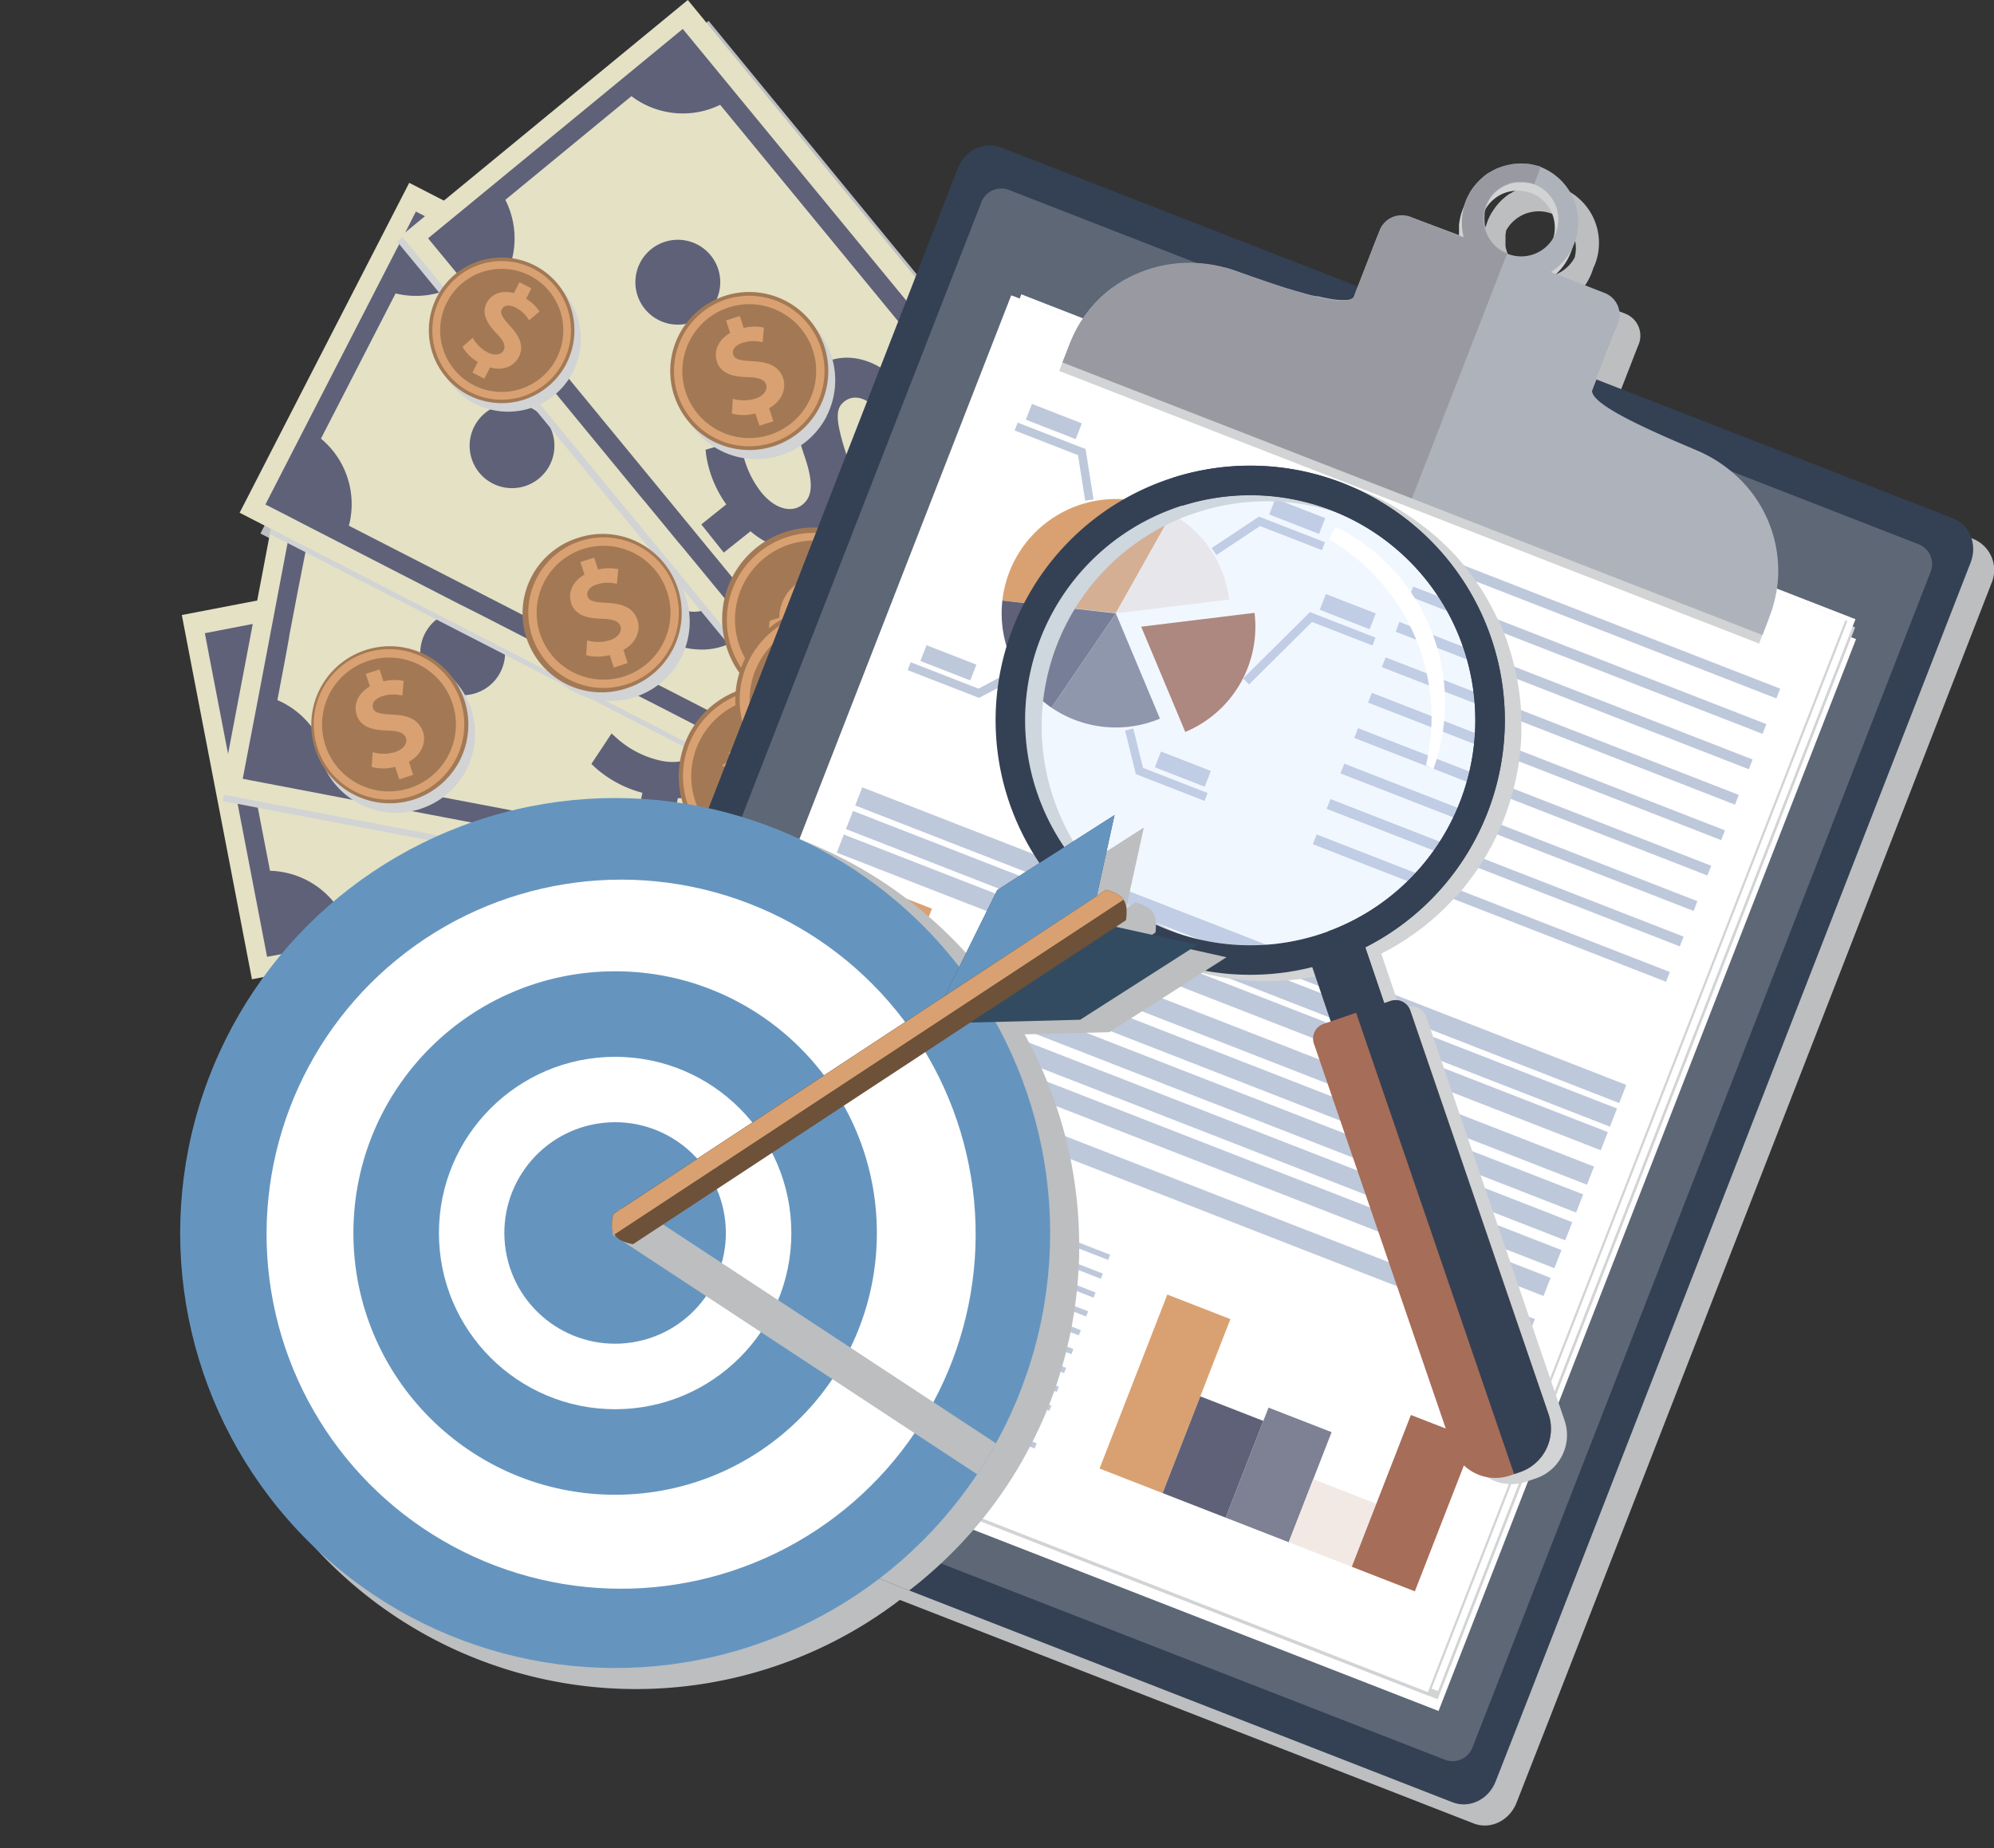 <svg xmlns="http://www.w3.org/2000/svg" width="479.351" height="444.307" viewBox="0 0 479.351 444.307">
  <rect x="0" y="0" width="479.351" height="444.307" fill="#333333" stroke="none"/>
  <g id="graficos_cf16_tema1" data-name="graficos cf16_tema1" transform="translate(5.427 -36.88)">
    <g id="Capa_2" data-name="Capa 2">
      <path id="Trazado_106869" data-name="Trazado 106869" d="M469.09,166.5l-85.82-33.42,4.45-11.44c.48-1.25.8-2,.8-2a5.67,5.67,0,0,0-3.21-7.34l-11.68-4.55h0a14,14,0,0,0,3.55-5.22c.14-.36.27-.72.38-1.08s.3-.64.43-1a14.23,14.23,0,0,0-7.84-18.33L370,82h-.28l-.27-.08a.58.58,0,0,0-.16,0,3.792,3.792,0,0,0-.48-.14l-.32-.08-.25-.06-.52-.1-.36-.06h-.65l-.73-.06h-.19a5.618,5.618,0,0,0-.58,0h-.31a9.078,9.078,0,0,0-.91.05h-.97a2.693,2.693,0,0,0-.62.11l-.32.07h-.07a1.747,1.747,0,0,0-.38.09,5.713,5.713,0,0,0-.59.17h-.08l-.16.06-.29.1-.23.08h-.16l-.17.08-.26.11h-.06a16,16,0,0,0-1.74.91l-.18.11h0a.1.1,0,0,0-.05,0l-.22.13h-.05l-.1.08h0a3.391,3.391,0,0,0-.3.23,8.266,8.266,0,0,0-.66.51l-.41.36-.21.18c-.09.08-.18.18-.27.27l-.38.37h0l-.11.13c-.29.32-.57.66-.83,1-.1.12-.19.25-.28.38-.23.34-.46.69-.67,1l-.09.15-.08.15-.27.5h0c-.15.3-.3.62-.43.94l-.09.21c-.06.19-.13.37-.19.55l-.06.18a1.572,1.572,0,0,1-.11.35h0a.451.451,0,0,0-.06.12,5.421,5.421,0,0,0-.26.6,1.6,1.6,0,0,0-.1.23c-.08.2-.14.39-.21.59a3.7,3.7,0,0,0-.13.4,4.311,4.311,0,0,0-.16.59,3.749,3.749,0,0,0-.12.45,4.345,4.345,0,0,1-.11.59l-.09.46a5.536,5.536,0,0,1-.07.57,4,4,0,0,0,0,.49v1.55a5.447,5.447,0,0,0,0,.57L338.56,94l-.25-.07h-.06a3.17,3.17,0,0,0-.44-.12h-.49a1.2,1.2,0,0,0-.2,0h-1.16a2.079,2.079,0,0,0-.6.09h-.21l-.23.06h-.14a5.869,5.869,0,0,0-1,.42h-.08c-.12.07-.24.14-.35.22h0l-.29.21h0l-.23.18h0l-.19.18-.27.27h0c-.08.1-.17.2-.25.31l-.05.06h0l-.06.08-.06.1h0c0,.06-.07.12-.11.17a1.269,1.269,0,0,0-.07.12v.06a6.67,6.67,0,0,0-.34.71l-.08.2c-.07.19-.2.5-.37.94a1.211,1.211,0,0,1-.14.37L330,100.5l-.09.22c-.05.11-.09.23-.14.35l-.18.47a.951.951,0,0,1-.11.29l-.31.78-.49,1.26-1.06,2.74c-.47,1.19-.91,2.34-1.31,3.34l-.1.26q-.1.29-.21.54L240.14,77.32c-4-1.56-8.62.68-10.29,5l-10.21,26.21L164.92,41.89,106.28,90.12,98,85.83l-8.77,17L74.05,132.3,57.18,165.14l2.89,1.49,4.6,2.36h0l-.23,1.23-3.05,16L43.27,189.7,45.63,202l8.75,45.39,5.76,30,2.13-.41.63-.12a104.57,104.57,0,0,0,148,144.64l7.24,2.82,130.71,50.92c4,1.57,8.62-.67,10.3-5l8-20.43L431.97,283.4,473.3,177.14A8.085,8.085,0,0,0,469.09,166.5ZM356.61,92.35c.07-.11.14-.24.2-.35s.18-.28.27-.41l.38-.54a.732.732,0,0,1,.09-.09,3.262,3.262,0,0,1,.34-.4l.15-.15.13-.14.32-.29a5.149,5.149,0,0,1,.52-.43l.21-.17a9.226,9.226,0,0,1,.84-.54c.24-.14.5-.27.76-.39a8.319,8.319,0,0,1,.78-.3,5.82,5.82,0,0,1,.6-.17,4,4,0,0,1,.47-.11,4.5,4.5,0,0,1,.64-.11,6.31,6.31,0,0,1,.76-.07h.07a8.74,8.74,0,0,1,3.44.55h0a.25.25,0,0,1,.14,0,8.93,8.93,0,0,1,5.41,10.52A8.94,8.94,0,0,1,362,102.9a.52.52,0,0,1-.13-.06h0a7.32,7.32,0,0,1-.69-.33.8.8,0,0,1-.16-.08l-.31-.18a8.4,8.4,0,0,1-1.05-.71h0l-.19-.16a5.209,5.209,0,0,1-.43-.39l-.14-.13a10.112,10.112,0,0,1-1-1.24h0c-.11-.16-.2-.32-.3-.49a3.079,3.079,0,0,1-.17-.31q-.13-.24-.24-.48c-.06-.13-.11-.26-.17-.4a7.384,7.384,0,0,1-.31-.94,1.664,1.664,0,0,0-.08-.3,4.7,4.7,0,0,1-.14-.73.9.9,0,0,1,0-.16,2.064,2.064,0,0,1,0-.26,3.252,3.252,0,0,1,0-.44c0-.13,0-.25,0-.38V93.35h0a.13.13,0,0,1,0-.06l.06-.36a2,2,0,0,1,.11-.47Z" fill="#bcbec0"/>
      <g id="Grupo_59680" data-name="Grupo 59680">
        <g id="Grupo_59662" data-name="Grupo 59662">
          <g id="Grupo_59644" data-name="Grupo 59644">
            <g id="Grupo_59631" data-name="Grupo 59631">
              <path id="Trazado_106870" data-name="Trazado 106870" d="M55.96,249l1.59-.77,2.15-1.04,1.72-.83,3.34-1.63,17.96-8.7,2.29-1.12,6.93-3.36,4.41-2.14,2.58-1.25,6.04-2.92,32.61-15.82,4.03-1.96,1.36-.66,5.16-2.51,2.52-1.21.17-.09,2.54-1.22,6.78-3.3.8-.38,9.94-4.83,1.56-.75.92-.44,1.22-.59,2.12-1.04,4.29-2.07,23.45-11.38,6.97-3.38,5.63-2.74,2.29-1.1,4.64-2.25,1.07-.52,7.06-3.42,3.71-1.8,1.51-.74.45-.21,2.35-1.15,3.08-1.49.04-.02.03.06,3.11,6.39.7,1.45,3.37,6.93.47.98.98,2.01.82,1.69,2.02,4.16,1.27,2.6,2.72,5.59.5,1.06,1.15,2.36.2.41,1.18,2.43,1.64,3.37.99,2.03.23.46.41.87.52,1.06.93,1.93.71,1.45,1.37,2.83,2.35,4.82.22.46,11.02,22.68-4.9,2.38-21.33,10.36-.99.48-5.84,2.84-2.83,1.38-4.34,2.1-3.33,1.62-6.92,3.37-2.29,1.11-65.39,31.77L94.93,329.21l-4.09-8.41L67.03,271.78l-.79-1.62-2.08-4.28-.6-1.25-.44-.91-4.29-8.82-2.09-4.32Z" fill="#e4e1c5"/>
              <path id="Trazado_106871" data-name="Trazado 106871" d="M64.12,255.27l2.62,5.39,1.06,2.16,1,2.16,2.09,4.29.78,1.6,22.77,46.86,2.58,5.33,66.23-32.18,4.37-2.13,1.37-.66,8.42-4.09,1.19-.58,43.16-21,2.29-1.11h0L231,258l3.33-1.62,1.24-.59.15-.08,1.2-.58.63-.31.42-.21,1.37-.66.13-.06,5.49-2.67,2.36-1.15,2.83-1.38,5.84-2.83,1-.48,1.27-.62,17-8.25.21-.09-3.31-6.82-2-4.11L267,219l-.23-.47-.33-.67-.63-1.31-1.38-2.83-1-2.11-.65-1.33-.41-.85h0l-.7-1.43-.25-.53-.71-1.45L259,202.43l-.17-.34-1.69-3.48v-.05l-.81-1.68-.7-1.43-4.67-9.63-.72-1.46-.54-1.14-1.27-2.6-2-4.15-.83-1.71L242.73,169l-1.34-2.76-.56-1.15-.22.1-1.82.89-.9.43-1.06.52-6.6,3.21-2.33,1.12-.46.23-1.82.88-5.35,2.6-.26.13-5.74,2.8-1.24.61-24.63,12-4,1.94-4.28,2.08-4.25,2.07-1.56.76-3.47,1.68L166,201.47l-6.81,3.31-.61.29h0l-2.73,1.32-1.86.9-5.16,2.52-1.36.66-2.78,1.35h0l-3,1.46-.23.11-33.78,16.42-7,3.38-6.93,3.37-2.29,1.11-22.71,11-4.36,2.11-2,1Zm18.16-8,16.8-8.16,2.29-1.11h0l6.93-3.36,7-3.38,21.67-10.53,8.71-4.23,6.43-3.13.55-.27,1.35-.65,5.17-2.52,1-.5,3.46-1.68.71-.35,5.48-2.65,7.51-3.66,1.56-.75,1.37-.67,2.88-1.4,4.29-2.08,1.83-.89,3.47-1.69,9.47-4.59h0l.78-.38,11.85-5.75.72-.35.48-.24,4.61-2.24,1.93-.93,2.27-1.1,2.16-1h0l.61-.3,2.91-1.41,2.71-1.32,2.28-1.1,1.8-.88.41-.2,1-.47.33.68.82,1.7.83,1.7,2,4.16,1.27,2.6.81,1.67.45.92.12.25h0l6.33,13,1.7,3.49.17.33h0l.07.15.5,1,1.19,2.46.68,1.41.15.31,1.37,2.81,1.17,2.39.31.66.7,1.44.52,1.08.54,1.11.07.13.49,1,.64,1.33.71,1.45h0l.42.89.24.47,4.75,9.78,1.2,2.45-1.16.56-10,4.88-1,.48-1,.47-.65.32-4.2,2-2.84,1.38L246,245.52,243,247l-1.91.93L238,249.42l-6.24,3h0l-1,.5-.31.15h-.06l-1.83.89-5.15,2.51-6.92,3.36L214.18,261l-17.1,8.31-4.11,2L179.27,278l-1.26.62-8.76,4.26-1.42.69-5,2.41-49.63,24.1h0l-14,6.78-1.09-2.23-5.7-11.75h0L76.41,270l-.78-1.61-.38-.77h0l-1.71-3.51-1-2.16-1-2.15-2.83-5.82L73,251.81l9.26-4.49Z" fill="#5e6178"/>
              <g id="Grupo_59630" data-name="Grupo 59630">
                <path id="Trazado_106872" data-name="Trazado 106872" d="M81.63,245.05l-16.1,7.82L73.35,269a20.46,20.46,0,0,0,8.28-23.95Z" fill="#5e6178"/>
                <path id="Trazado_106873" data-name="Trazado 106873" d="M247.39,184.41l-7.82-16.1-16.1,7.82a20.45,20.45,0,0,0,23.92,8.28Z" fill="#5e6178"/>
                <path id="Trazado_106874" data-name="Trazado 106874" d="M256.12,243.32l16.09-7.82-7.82-16.09a20.44,20.44,0,0,0-8.27,23.91Z" fill="#5e6178"/>
                <path id="Trazado_106875" data-name="Trazado 106875" d="M90.16,303.56l8,16.41,16.41-8a20.47,20.47,0,0,0-24.41-8.41Z" fill="#5e6178"/>
                <path id="Trazado_106876" data-name="Trazado 106876" d="M170.35,237.53c-8.67.62-10.68-.31-11.7-2.5s-.36-5.38,4.61-7.69a20.81,20.81,0,0,1,10.14-2l1.76.07-.31-8.77-1.53-.06a26.92,26.92,0,0,0-10.43,1.81l-3.17-6.81-7.84,3.65,3.34,7.19c-6.39,4.78-8.68,11.72-5.84,17.83,3.53,7.58,11.72,7.88,20,7.06,6.47-.57,9.65.37,11,3.24,1.46,3.14-.71,6.81-5.27,8.93a23.4,23.4,0,0,1-11.62,2l-1.89-.18.48,8.76,1.34.18a27.49,27.49,0,0,0,12.6-1.94l3.27,7,7.84-3.65-3.47-7.45c7.67-5.62,8.65-13.42,6.16-18.75C186.81,239,181,236.61,170.35,237.53Z" fill="#5e6178"/>
                <g id="Grupo_59629" data-name="Grupo 59629">
                  <path id="Trazado_106877" data-name="Trazado 106877" d="M130.53,262.73A10.2,10.2,0,1,1,116.91,258,10.2,10.2,0,0,1,130.53,262.73Z" fill="#5e6178"/>
                  <path id="Trazado_106878" data-name="Trazado 106878" d="M226.31,216.27a10.19,10.19,0,1,1-13.61-4.72,10.19,10.19,0,0,1,13.61,4.72Z" fill="#5e6178"/>
                </g>
              </g>
            </g>
            <path id="Trazado_106879" data-name="Trazado 106879" d="M260.11,234.61l-.19.04-4.92.94-24.31,4.68-.85.17-17.19,3.3-21.96,4.24-5.38,1.03-5.22,1-6.01,1.16-9.81,1.89-35.74,6.88-16.52,3.18-26.13,5.03-9.47,1.82-3.96.76-.74.14-1.6.32-2.35.45-.73.14-3.47-7.15.56-9.36.28-4.42.37-6.12,3.01-50.11.11-1.77,92.25,5.62,10.71.66,9.42.56,73.99,4.51,1.01,5.3.46,2.34.45,2.35,2.16,11.21.38,1.92.99,5.19.31,1.61Z" fill="#d1d3d4"/>
            <g id="Grupo_59634" data-name="Grupo 59634">
              <path id="Trazado_106880" data-name="Trazado 106880" d="M259.53,232.96l-.19.04-29.23,5.62-66.42,12.79L57.27,271.89l-2.13.41-5.76-29.95-8.75-45.39-2.35-12.23,19.05-3.66L163.65,160.7l46.55-8.93,28.93-5.55,3.58-.69,6.03,31.4,3.61,18.74,6.78,35.19.3,1.61Z" fill="#e4e1c5"/>
              <path id="Trazado_106881" data-name="Trazado 106881" d="M170.77,165.44c.17.17.32.35.47.53l.81.95.81-.64,6.44,1.22h0l.34.16h.27l5.73-1.1-3.44-2.29-4.6-.87-7.41,1.42ZM45.09,195.77l4.31,22.36h0l.45,2.33,1.54,8.06.31,1.6,7.08,36.78,5.38-1,4.68-.9,2.35-.46,2.35-.45,5.9-1.14,72-13.86,4-.77,4.56-.88,7.67-1.48,3.21-.61,9.12-1.76,1.15-.22,1.89-.36,4.62-.89,7.54-1.45,1.83-.35,6.16-1.19,1.16-.22.75-.15,2.75-.52h.14l1.73-.33,1.6-.31,1.09-.21,2.45-.47,2.47-.48,1.28-.25,1.18-.22h.26l13.2-2.54h0l4.06-.78.37-.07.3-.05,2.62-.51h.2l2-.37,1-.2,5.17-1,1.32-.25h.21l1.4-.27,1.61-.31h.07l-.41-2.11-.39-2-.32-1.67-1-5.18-.12-.58-.16-.86-.15-.76-.22-1.15-1.05-5.45-.54-2.8-.26-1.35-.31-1.58-1.15-6-.18-1L245,185.08l-.07-.39-.17-.87-.31-1.57-.47-2.46-.75-3.91h0l-.31-1.6-1.1-5.7-.44-2.29-.67-3.48-.6-3.12-.66-3.41-.89-4.65-5.92,1.14-8.33,1.6L217,155.79l-17.61,3.39-10.48,2-7.23,1.39h0l-1.46.29-2.54.49-7.41,1.42-2.6.5-2.3.45-2.54.49-3.54.68-1.64.32-2.3.44h-.15l-2.69.51-1.88.36-12.24,2.36-32.73,6.3-7.37,1.42-7.32,1.41-1.92.37L65.09,185l-4.9.94-3.93.76-.93.18L43.82,189.1Zm29.59-7.89,21-4,1.91-.37h0l7.31-1.4,7.37-1.42,32.2-6.2,2.72-.52,5.47-1.05,1.27-.25,1.88-.36,5.13-1h.18l1.59-.3.59-.11,2.82-.55,1.5-.28,5.95-1.15,6.1-1.18h.27l5.73-1.1,2.44-.46,1.82-.36,4-.77,2.61-.5L219.8,160l3.83-.74L231,157.8h0l3.91-.75.58,3.06.32,1.67.79,4.1.23,1.19.45,2.35.45,2.36v.2h0l.25,1.35.32,1.6.75,3.93.95,4.89.34,1.78,2.37,12.38,1.1,5.65.41,2.12.26,1.35.74,3.87.83,4.3.2,1.07v.07l1,5.39.37,1.89.36,1.87v.25l-1.65.32-5.73,1.1h-.05l-.83.15-3.12.61-3,.56h0l-.72.15h0l-1.09.21-4.2.8h0l-11,2.12-2.71.53-.86.16-1.62.31-3.76.72-1.37.27-.63.12-1.25.24-1.56.31-2.17.42-2.33.44-1.91.37-9.47,1.82-2,.39-2.84.55-8.56,1.65-5.91,1.13-12.32,2.38-3.13.6-9.1,1.75h0l-4,.78-57.25,11-4.13.8-6.28,1.21-2.35.45-2.36.45-3,.57-1.32.26-2.75-14.3-.18-1-2.93-15.16-.3-1.6-.93-4.85L54.09,218l-1.9-9.9-.09-.46-.36-1.88h0l-2.16-11.21-.34-1.8,5.16-1,.93-.18,3.93-.75,4.87-.94h0Z" fill="#5e6178"/>
              <g id="Grupo_59633" data-name="Grupo 59633">
                <path id="Trazado_106882" data-name="Trazado 106882" d="M64.09,187.57,46.52,191l3.38,17.57a20.43,20.43,0,0,0,14.19-21Z" fill="#5e6178"/>
                <path id="Trazado_106883" data-name="Trazado 106883" d="M239.91,172l-3.38-17.57L219,157.76A20.46,20.46,0,0,0,239.91,172Z" fill="#5e6178"/>
                <path id="Trazado_106884" data-name="Trazado 106884" d="M233.07,231.11l17.57-3.38-3.38-17.57A20.45,20.45,0,0,0,233.07,231.11Z" fill="#5e6178"/>
                <path id="Trazado_106885" data-name="Trazado 106885" d="M57.17,246.29l3.45,17.91,17.91-3.45a20.45,20.45,0,0,0-21.36-14.46Z" fill="#5e6178"/>
                <path id="Trazado_106886" data-name="Trazado 106886" d="M151.74,203.29c-8.54-1.64-10.24-3.06-10.65-5.44s1-5.29,6.44-6.24a20.82,20.82,0,0,1,10.31.73l1.67.52,2-8.55-1.45-.45a27.109,27.109,0,0,0-10.55-1l-1.3-7.4-8.52,1.5,1.37,7.8c-7.41,3-11.42,9.08-10.26,15.72,1.45,8.24,9.28,10.64,17.52,12,6.39,1.13,9.22,2.86,9.77,6,.59,3.41-2.45,6.4-7.4,7.26a23.4,23.4,0,0,1-11.75-1l-1.78-.66-1.81,8.59,1.25.51a27.39,27.39,0,0,0,12.67,1.39l1.34,7.61,8.52-1.49-1.42-8.09c8.86-3.44,11.83-10.72,10.82-16.52C167.25,209,162.24,205.16,151.74,203.29Z" fill="#5e6178"/>
                <g id="Grupo_59632" data-name="Grupo 59632">
                  <path id="Trazado_106887" data-name="Trazado 106887" d="M106.74,217.31a10.19,10.19,0,1,1-11.93-8.09,10.19,10.19,0,0,1,11.93,8.09Z" fill="#5e6178"/>
                  <path id="Trazado_106888" data-name="Trazado 106888" d="M211.3,197.26a10.19,10.19,0,1,1-11.93-8.09A10.19,10.19,0,0,1,211.3,197.26Z" fill="#5e6178"/>
                </g>
              </g>
            </g>
            <path id="Trazado_106889" data-name="Trazado 106889" d="M57.33,181.08l3.93-.76,4.9-.93,15.17-2.91,1.92-.37,7.32-1.4,7.38-1.42,43.3-8.3,5.52-1.06,1.87-.36,4.96-.94.19-.05,2.35-.44,2.83-.55,4.67-.89,1.9.36,2,.38,10.08,1.91,12.3,2.35,4.32.83,22.8,4.34,8.58,1.64,3.81.73,3.81.72,5.1.98,2.33.45,2.57.49,3.1.59,2.41.46,1.75.33,2.22.42,10.88,2.08,1.06.2,2.42.46,1.3.26.86.16-.27,1.44-.37,1.99-.08.38-2.94,15.5-.04.2-.45,2.37-.06.3-.94,4.96-.23,1.22-.45,2.39-.67,3.5-.79,4.1-.46,2.47-.27,1.42-.15.76-1.5,7.93-.14.7-.09.53-.34,1.83-.93,4.85-.57,2.97-.51,2.7-1.07,5.64-3.29,17.32-23.25-4.42-7.58-1.44-7.62-1.44-24.16-4.59-9.59-1.83-12.14-2.3-.31-.07-4.29-.81-12.26-2.34-12.32-2.33-40.03-7.6-7.61-1.45-8.75-1.66-17.24-3.28-8.89-1.69-4.89-.93-3.56-.68.28-1.48,1.43-7.5,2.35-12.33.1-.55v-.01l3.03-15.98.46-2.44h0l.47-2.44Z" fill="#d1d3d4"/>
            <g id="Grupo_59637" data-name="Grupo 59637">
              <path id="Trazado_106890" data-name="Trazado 106890" d="M268.67,179.18l-5.39,28.36-11.23,59.11L47.56,227.8l11.89-62.57,4.75-25.04Z" fill="#e4e1c5"/>
              <path id="Trazado_106891" data-name="Trazado 106891" d="M66.58,152.32l-.84,4.41-.45,2.38-.45,2.37-.9,4.71-.23,1.23-2.45,12.9L60.19,186l-.47,2.45-.46,2.44-2.67,14.06L54.09,218l-1.16,6.1,2.43.47,10.49,2,26.09,5,8.75,1.66,7.61,1.45,42.59,8.1,4.5.85,12.29,2.33,2.68.51,4.28.82h0l2.24.42,1.47.28,1.41.27h.19l4.61.87,3.84.73,1.22.24,1.4.26,32.35,6.15L231,258l7.57,1.44,4.62.88,4.59.87.09-.47,1-5.26.21-1.12.4-2.09.67-3.56,1.09-5.67,1.31-6.93.3-1.54v-.28l.83-4.36.15-.78,1-5.21.53-2.77.31-1.66h0l.58-3.07v-.09l.13-.7.07-.35.24-1.23.75-4,.56-3,.26-1.34.62-3.3.2-1.05.46-2.44,1-5.08.24-1.25h0l1.39-7.28.37-2-7.84-1.49-4.06-.78-1.18-.22-1.14-.22-3.09-.58h0l-1.27-.24-1.3-.24-3.6-.68-11.47-2.18-3.79-.73h0l-3.34-.63-.47-.09-2.93-.56-5.67-1.07-23.95-4.55h0l-7.52-1.44-.61-.11h0l-6.44-1.22-1.62-.31-3.63-.69-3.12-.58h0L161,164l-4.25-.82h0l-2.86-.54h-.26l-3.72-.7-3.07-.58h0l-2.56-.49L76.44,148l-6.94-1.33-1.77-.33ZM141.25,165h0l7.56,1.44,2.57.49,3.69.7h.21l3.16.6,2.24.42,4.87.93,2.05.39,7.69,1.45L204.44,177l8.59,1.64,1.45.27,3.61.69,2.56.48,2.7.52,5.25,1,5.72,1.09,5.72,1.09,2,.38h0l2.89.55.28.05.66.13,4.56.87.45.08L252,186h0l5.13,1-1,5.34h0l-.59,3.09L255,198.3l-.3,1.55-.39,2.09h0l-.2,1.09-.18.9h0v.22l-.24,1.27-.26,1.36-1.57,8.24-.16.91v.23l-.31,1.62-.15.8L250,224.54h0l-.22,1.17-.42,2.25h0l-.44,2.34-.65,3.4h0l-.06.31h0l-.09.45-.13.7-.35,1.83-.27,1.44-.47,2.45h0l-.88,4.61-1.02,5.7-.47,2.5-.37,1.93v.13l-.42-.08-3.49-.67-.55-.1-.63-.12-1-.2-.29-.05-3-.57-3.34-.64-.84-.15h-.16l-1.36-.25h0l-2.62-.5-.65-.12-4.92-.93-2.58-.49-21.34-4.06-4.42-.84h-.18l-1.06-.2-1.42-.27h0L182.36,244l-1.45-.28-.9-.17-7.52-1.42-4.78-.92-8.8-1.67-9.09-1.73-1.36-.25-33.19-6.3-7.61-1.45-6.79-1.29-1.94-.38-9.48-1.79-15.81-3-7.5-1.43-7.79-1.48,2.91-15.27,1.82-9.63h0l1-5.45v-.18l.93-4.89,1.07-5.63h0L68,169.63l.23-1.23.33-1.77h0l.55-2.93.46-2.38.44-2.37,1.38-7.22,7.08,1.34h0l7.81,1.49Z" fill="#5e6178"/>
              <g id="Grupo_59636" data-name="Grupo 59636">
                <path id="Trazado_106892" data-name="Trazado 106892" d="M87.15,152.35,69.57,149l-3.34,17.58A20.44,20.44,0,0,0,87.15,152.35Z" fill="#5e6178"/>
                <path id="Trazado_106893" data-name="Trazado 106893" d="M256.32,202.71l3.34-17.58-17.58-3.34A20.44,20.44,0,0,0,256.32,202.71Z" fill="#5e6178"/>
                <path id="Trazado_106894" data-name="Trazado 106894" d="M228.13,255.18l17.58,3.34,3.35-17.58a20.46,20.46,0,0,0-20.93,14.24Z" fill="#5e6178"/>
                <path id="Trazado_106895" data-name="Trazado 106895" d="M59.05,204.38l-3.4,17.92,17.92,3.4a20.47,20.47,0,0,0-14.52-21.32Z" fill="#5e6178"/>
                <path id="Trazado_106896" data-name="Trazado 106896" d="M162.8,199.31c-7.32-4.68-8.38-6.63-7.89-9s2.93-4.53,8.3-3.42a20.83,20.83,0,0,1,9.31,4.48l1.36,1.1,5-7.22-1.19-.95a26.68,26.68,0,0,0-9.45-4.78l1.53-7.36-8.47-1.76-1.61,7.76c-8,0-14,4.22-15.34,10.82-1.69,8.19,4.7,13.32,11.86,17.63,5.52,3.4,7.51,6,6.87,9.16-.71,3.39-4.63,5-9.56,4A23.43,23.43,0,0,1,143,214.48l-1.41-1.27-4.85,7.32,1,.94a27.67,27.67,0,0,0,11.27,6L147.39,235l8.47,1.76,1.67-8c9.5.07,14.95-5.6,16.14-11.36C175.13,210.32,171.87,204.92,162.8,199.31Z" fill="#5e6178"/>
                <g id="Grupo_59635" data-name="Grupo 59635">
                  <path id="Trazado_106897" data-name="Trazado 106897" d="M115.81,195.73a10.19,10.19,0,1,1-8.1-11.92,10.19,10.19,0,0,1,8.1,11.92Z" fill="#5e6178"/>
                  <path id="Trazado_106898" data-name="Trazado 106898" d="M220.39,215.68a10.2,10.2,0,1,1-8.11-11.92A10.2,10.2,0,0,1,220.39,215.68Z" fill="#5e6178"/>
                </g>
              </g>
            </g>
            <path id="Trazado_106899" data-name="Trazado 106899" d="M268.67,179.18l-5.39,28.36-4.34,8.45-4.06,7.9-6.41,12.45-1.08,2.11-1.28,2.5L239,254.78l-1.12,2.16-7.35-3.77-1.33-.68-.22-.12-17.78-9.14-39.97-20.55L162,217.94l-46.02-23.65-16.49-8.47L68.01,169.63l-4.3-2.21-4.26-2.19,4.75-25.04Z" fill="#d1d3d4"/>
            <g id="Grupo_59640" data-name="Grupo 59640">
              <path id="Trazado_106900" data-name="Trazado 106900" d="M92.95,80.83l8.33,4.28.49.26,3.96,2.04,2.25,1.15,2.23,1.16,8.05,4.14.01.01,30.23,15.56,10.46,5.38,28.17,14.51,9.6,4.95,1.51.77,10.51,5.42,9.28,4.77,7.13,3.67,7.5,3.86,3.33,1.73.62.3v.01l2.85,1.47,3.74,1.92.07.04,2.08,1.08,4.01,2.06h.01l10.39,5.35v.01l7.98,4.1,3.76,1.94,6.5,3.34-1.44,2.81-.84,1.63-1.77,3.43-1.14,2.24-1.16,2.25-6.1,11.88h-.01l-.72,1.39-.2.41-.51.98-1.58,3.07-.66,1.29-.24.46-1.82,3.55h0l-.82,1.59-.64,1.25-.52,1.01-.57,1.11-.46.9-.2.38-.88,1.71v.01l-1.25,2.42h0l-1.73,3.36-2.36,4.6-.12.22-1.79,3.5-.24.46v.01l-.34.66-.3.56-1,1.97-2,3.89-3.5,6.82-2.23,4.33-1.17,2.27-.13.26-.26.5-.37-.19-2.22-1.14-2.93-1.51-.01.01-2.02-1.05-1.35-.69-.5-.26-4.51-2.32-9.01-4.63-.14-.07-2.49-1.28-.36-.19-.77-.39-5.51-2.84-1.23-.63-3.15-1.61-1.07-.56-1.21-.62-6.51-3.35-1.27-.65-15.59-8.01-3.16-1.63-3.34-1.71-4.08-2.1-1.83-.94-.62-.31-6.22-3.2-1.85-.95-5.14-2.65-5.87-3.02-.01.01-12.18-6.27-8.51-4.37-6.32-3.25-15.33-7.88-3.04-1.57h-.02l-6.65-3.42-7.66-3.94L68.24,168.4l-4.3-2.21-4.27-2.2-4.6-2.36-2.89-1.49L69.05,127.3,84.18,97.88Z" fill="#e4e1c5"/>
              <path id="Trazado_106901" data-name="Trazado 106901" d="M92,92.76l-.6,1.14h0l-.83,1.62-2.1,4.06L67.3,140.78l-5.09,9.91h0l-3.83,7.47,2.2,1.12h0l4.27,2.19L67,162.59l2.14,1.1,4.19,2.15h0l17.24,8.86,7.66,3.93,6.66,3.43,4,2h0l3.06,1.56h0l19,9.76,2.78,1.43,14.45,7.43,5.87,3,5.15,2.65,2.89,1.49,6.13,3.15h0l3.91,2,1.57.8,1.23.63,10.94,5.63,8.28,4.25,1.29.67,7.85,4h0l1.1.58,1.37.7,1.25.64h0l2.95,1.52,2.45,1.27,4.92,2.52,1.72.89,2.5,1.28h0l.74.37,2,1,2.46,1.26,5,2.6.49.25.18.09,2.32,1.19,1.95-3.79.73-1.42.29-.58.59-1.13,1.77-3.43h0l1-2,2.67-5.2.55-1.07.74-1.43,1.41-2.73.94-1.83.31-.61,1.55-3h0l.39-.77,1.49-2.89.39-.76.13-.23.46-.91,2.88-5.59.19-.38.94-1.85.16-.29.67-1.33,1.81-3.52.37-.71,1.2-2.31,1.42-2.78L267.55,185h0l.49-.94.92-1.81,1.38-2.68.64-1.24-2.87-1.47-10.37-5.34-10.67-5.48-.47-.24-5.89-3-2.86-1.47-.54-.29-1.83-.93L231,157.8h0l-3.34-1.71-3.34-1.73-7.51-3.85h0L196.33,140l-.49-.26-10.14-5.22-68.13-35-11.85-6.1-2.23-1.15-2.25-1.15-4-2-.5-.26-2.19-1.12Zm23.87,11.07,66,33.92,4.28,2.2,7.83,4,4.07,2.09,11.4,5.86,7.53,3.87,3.34,1.71,3.34,1.71,8.47,4.37,4.5,2.3,1.29.67,1.08.55h0l2.85,1.47.9.47,5,2.56h0l2.73,1.4.61.32h0l7.74,4h0l4.79,2.46,1.16.6-2.55,5-3,5.77-1.12,2.2h0l-.3.59h0l-1.53,3-.76,1.49-.78,1.5-.94,1.85-.16.3v.06h0l-1,2-.68,1.32-.7,1.35-1.44,2.82-1.87,3.65h0l-1,1.92-.57,1.12v.07l-1.48,2.9-4.08,7.94v.05l-.58,1.14-.4.76-.4.78-1.28,2.5-.22.42-2.46,4.78h0l-.5,1-.5,1h0l-1.54,3-2.14-1.09-1.68-.87-.77-.4-1.74-.89-.3-.15-5.83-3-.51-.26-.69-.35-4.24-2.18-1.73-.9-3.22-1.65-1.5-.77-1.14-.59L203,227.27l-3.4-1.74h0l-.42-.22-1.31-.68-2-1-6.53-3.35-15.44-7.95-9.51-4.88-5.14-2.64-5.85-3L146.05,198h0l-.86-.44h0l-3.85-2-8.56-4.4-20.5-10.53-6.66-3.43L98,173.29,78.71,163.4l-.27-.14L70,158.94l-2.14-1.09h0l-2.15-1.11-1.13-.58,2-3.83,2.92-5.68,2.22-4.31h0l.33-.64,17.61-34.27h0l3.1-6,1-1.92.83-1.62,2-3.92,1.26.66,5.21,2.67h0l5.19,2.66,1.83.94h0Z" fill="#5e6178"/>
              <g id="Grupo_59639" data-name="Grupo 59639">
                <path id="Trazado_106902" data-name="Trazado 106902" d="M111.51,99,95.59,90.81l-8.18,15.91A20.45,20.45,0,0,0,111.51,99Z" fill="#5e6178"/>
                <path id="Trazado_106903" data-name="Trazado 106903" d="M259.5,195.18l8.18-15.92-15.91-8.18a20.45,20.45,0,0,0,7.73,24.1Z" fill="#5e6178"/>
                <path id="Trazado_106904" data-name="Trazado 106904" d="M217.62,237.52l15.91,8.18,8.18-15.91a20.43,20.43,0,0,0-24.09,7.73Z" fill="#5e6178"/>
                <path id="Trazado_106905" data-name="Trazado 106905" d="M69.83,140.93l-8.34,16.22,16.23,8.34a20.46,20.46,0,0,0-7.89-24.56Z" fill="#5e6178"/>
                <path id="Trazado_106906" data-name="Trazado 106906" d="M170.77,165.44c-5.7-6.56-6.16-8.73-5-10.86s4.09-3.51,8.92-.93a20.79,20.79,0,0,1,7.66,6.93l1,1.45,6.83-5.51-.87-1.26A27,27,0,0,0,181.6,148l3.55-6.62-7.63-4.08-3.74,7c-7.66-2.24-14.59.09-17.77,6-4,7.37.74,14.1,6.38,20.26,4.33,4.83,5.49,7.93,4,10.73-1.63,3.05-5.86,3.52-10.3,1.15a23.51,23.51,0,0,1-8.6-8.08l-1-1.62-6.72,5.65.67,1.17a27.49,27.49,0,0,0,9.11,8.92l-3.64,6.81,7.63,4.08,3.87-7.25c9.1,2.77,15.93-1.13,18.7-6.32C179.48,179.49,177.89,173.39,170.77,165.44Z" fill="#5e6178"/>
                <g id="Grupo_59638" data-name="Grupo 59638">
                  <path id="Trazado_106907" data-name="Trazado 106907" d="M126.72,148.71a10.19,10.19,0,1,1-4.4-13.73A10.19,10.19,0,0,1,126.72,148.71Z" fill="#5e6178"/>
                  <path id="Trazado_106908" data-name="Trazado 106908" d="M221.37,197.45a10.2,10.2,0,1,1-4.4-13.73,10.2,10.2,0,0,1,4.4,13.73Z" fill="#5e6178"/>
                </g>
              </g>
            </g>
            <path id="Trazado_106909" data-name="Trazado 106909" d="M90.07,94.99l1.3-1.06.03-.03,5.88-4.83,4.49-3.7,3.96,2.04,2.25,1.15,2.23,1.16,8.05,4.14.01.01,30.23,15.56,10.46,5.38,28.17,14.51,9.6,4.95,1.51.77,10.51,5.42,9.28,4.77,7.13,3.67,7.5,3.86,3.33,1.73.62.3v.01l2.85,1.47,3.74,1.92.07.04,2.08,1.08,4.01,2.06h.01l10.39,5.35v.01l7.98,4.1,7.98,9.72,15,18.27.32.39-8.5,6.98-4.5,3.71-1.24,1.02-5.67,4.65-2.07,1.71-1.1.91-.96.79-2.01,1.65-1.67,1.38-2.25,1.83-1.06.89L258.46,226l-.23.19-.72.59v.01l-3.77,3.09-2.33,1.91-1.04.86-2.23,1.83-.25.21-.81.66v.01l-2.79,2.29-.01.01-6.54,5.37-1.29,1.07-.88.72-.02.02-1.73,1.42-.04.03-1.51,1.25-3.87,3.18-.56.46-.45.37-1.01.83-4.1,3.37-4.05-4.91-4-4.88-1.68-2.04-.01-.01-.1-.12-1.25-1.53-.57-.68-2.76-3.36-1.74-2.11-1.61-1.96-.51-.61-.72-.89-.03-.03-5.22-6.35-.87-1.06-1.33-1.61-4.36-5.3-14.13-17.19-1.38-1.68-1.64-1.99-3.44-4.18-1.25-1.52-1.97-2.4-1.25-1.52-.01-.01-3.32-4.04-4.57-5.56-4.59-5.58-.84-1.02-2.51-3.05-1.75-2.13-2.05-2.5-2.54-3.09-5.26-6.39v-.01L126.92,139.8v-.01l-3.31-4.02-.01-.01-23.46-28.53-6.39-7.77-1.61-1.94-1.59-1.96Z" fill="#d1d3d4"/>
            <g id="Grupo_59643" data-name="Grupo 59643">
              <path id="Trazado_106910" data-name="Trazado 106910" d="M91.04,93.53l.95-.77,4.79-3.95,4.5-3.7,58.64-48.23,59.6,72.58,51.98,63.31,5.06,6.15,15.46,18.83-1.3,1.07L277.48,209.7l-1.25,1.03-5.32,4.38-2.46,2.01-1.11.92-.57.47-2.01,1.65-1.68,1.38-1.85,1.53-.01.01-1.06.87-1.81,1.48-.08.07-.15.12-4.23,3.48-.35.29-.06.05-2.31,1.9-.22.17-2.48,2.05-.18.15h0l-2.25,1.84-2.8,2.31-4.91,4.04-2.04,1.67-4.51,3.72-3.88,3.17-.51.43-.49.4-1.17.97-2.48,2.03-2.44-2.96-4.5-5.48-1.93-2.34-.07-.09-1.25-1.51-3.33-4.06-2.71-3.3h-.01l-.62-.76-1.09-1.33-.74-.89-4.96-6.04h-.01l-.27-.34-.86-1.05L178.9,200.36l-.66-.79-2.36-2.89-3.44-4.17-1.28-1.56-1.12-1.35-.13-.16-5.22-6.34-4.82-5.88-4.07-4.95-1.73-2.08-1.62-1.99-1.06-1.28-2.75-3.35-1.84-2.23-.01-.01-5.25-6.39-39.7-48.28-7.26-8.82-1.6-1.95-1.6-1.94-.01-.02Z" fill="#e4e1c5"/>
              <path id="Trazado_106911" data-name="Trazado 106911" d="M168.23,179.53A26.79,26.79,0,0,1,177,183.8l.59.45-.52-.64-7.74-9.41Zm7.7,10,.77.94,3.43,4.16,3,3.68,4.29-2.08-3-3.68L181,188.37l-2-2.46-.29-.36-.58.83Zm14.9,10.83-.52-.65a5.618,5.618,0,0,0,.15.62ZM97.83,94.6l8.17,9.9,42.59,51.78h0l1,1.18,4.21,5.11h0l.07.08,3.73,4.55.86,1,2.48,3,.14.17,5.9,7.17,7.68,9.34.17.2,1.11,1.35.77.94,3.43,4.16,3,3.68,1.36,1.66,10.14,12.33,1.72,2.08,5.73,7,.87,1.06,5.26,6.4.73.89,1,1.16,1.6,2,3.35,4.07,2.47,3,.86,1,1.25,1.53,4.05,4.92,3.24-2.67,1.86-1.53,2-1.67,1.91-1.57h0l2.14-1.75.63-.52h0l4.06-3.33,1.36-1.12.28-.23,1.74-1.43,1.54-1.27,2-1.68,2.32-1.9,1.13-.93.38-.31,2.23-1.84,2.05-1.69h0l.94-.76,1.55-1.28h0l.23-.19,3.4-2.78.12-.11.93-.76.16-.13.9-.74,1.69-1.39,4.14-3.41,1.54-1.27,1.31-1.08,5.25-4.31,8-6.6L274,184l-3.61-4.38-2.23-2.71-8.35-10.16h0l-16.94-20.61-.44-.52-26.85-32.66L158.71,43.84l-53,43.57-4.5,3.69-1.95,1.61h0l-1.77,1.45ZM146.36,60l11.71-9.62,9.64,11.71L212.2,116.2l25,30.41,7.42,9h0l4.71,5.74h0l8.38,10.18,3.69,4.51h0l1.7,2.07,1.51,1.83,1.64,2,1.49,1.82.26.32.35.42.12.14,3.13,3.82,6.53,7.93-6.6,5.42-5.1,4.19-.07.05-.76.64-1.39,1.15-.17.13-1.06.88-.68.55-.06.05h0l-2.48,2h0l-1.13.93L256.76,214l-.53.42h0l-.23.19-.66.54-1.34,1.1-2.6,2.14-.27.22-1.5,1.23-.46.38-1.85,1.52-.88.73-5.73,4.7-.08.07-.7.58-1.32,1.08-1.45,1.19-.36.3h0l-1,.84-2.54,2.09h0l-7.12,5.85-.33.27-1.68,1.38-.74-.91h0l-3.07-3.73-.25-.31-.6-.71-2.75-3.36-.81-1-1.53-1.8-1.53-1.87-.74-.89L210.26,224,207,220l-.16-.2-.87-1.06-5.6-6.8-.18-.22-2.43-2.94-6.5-7.92h0l-.4-.48-.52-.65-2.87-3.48-3-3.68-3.47-4.2-2-2.46-.29-.36-1.06-1.29h0l-.52-.64-7.74-9.41-2.1-2.56-1.13-1.36-.55-.67-2.79-3.39L161,164l-2-2.43-3.16-3.85-.09-.11-1.19-1.44-40.62-49.39-4.37-5.33-1.29-1.56-3.7-4.51h0l-.5-.61,1.68-1.39,4.49-3.68,5.84-4.81Zm31.73,126.4-2.16,3.13.77.94,3.43,4.16,3,3.68,1.36,1.66,6,.36h.37l-.52-.65-2.87-3.48-3-3.68L181,188.37l-2-2.46-.29-.36Zm-9.86-6.85A26.79,26.79,0,0,1,177,183.8l.59.45-.52-.64-7.74-9.41Z" fill="#5e6178"/>
              <g id="Grupo_59642" data-name="Grupo 59642">
                <path id="Trazado_106912" data-name="Trazado 106912" d="M169.76,60.92,158.39,47.1,144.57,58.46a20.45,20.45,0,0,0,25.19,2.46Z" fill="#5e6178"/>
                <path id="Trazado_106913" data-name="Trazado 106913" d="M267.47,207.91l13.82-11.36-11.36-13.83a20.45,20.45,0,0,0-2.46,25.19Z" fill="#5e6178"/>
                <path id="Trazado_106914" data-name="Trazado 106914" d="M212.23,230.17,223.6,244l13.82-11.36A20.45,20.45,0,0,0,212.23,230.17Z" fill="#5e6178"/>
                <path id="Trazado_106915" data-name="Trazado 106915" d="M114.87,82.89,100.78,94.48l11.58,14.09a20.45,20.45,0,0,0,2.51-25.68Z" fill="#5e6178"/>
                <path id="Trazado_106916" data-name="Trazado 106916" d="M197.81,145.43c-2.63-8.29-2.19-10.46-.3-12s5.15-1.61,8.56,2.68a20.89,20.89,0,0,1,4.28,9.4l.35,1.72,8.45-2.35-.31-1.49a26.92,26.92,0,0,0-4.19-9.72l5.88-4.68-5.38-6.77-6.21,4.93c-6.14-5.09-13.43-5.7-18.7-1.5-6.55,5.2-4.92,13.23-2.18,21.12,2.06,6.15,1.89,9.46-.59,11.44-2.71,2.15-6.78.9-9.91-3a23.46,23.46,0,0,1-4.69-10.83l-.27-1.88-8.41,2.5.15,1.34a27.45,27.45,0,0,0,4.83,11.8l-6,4.81,5.39,6.77,6.43-5.12c7.25,6.15,15.07,5.28,19.68,1.61C200.23,161.77,201.19,155.55,197.81,145.43Z" fill="#5e6178"/>
                <g id="Grupo_59641" data-name="Grupo 59641">
                  <path id="Trazado_106917" data-name="Trazado 106917" d="M164,112.6a10.2,10.2,0,1,1,1.4-14.35A10.2,10.2,0,0,1,164,112.6Z" fill="#5e6178"/>
                  <path id="Trazado_106918" data-name="Trazado 106918" d="M231.56,194.87A10.19,10.19,0,1,1,233,180.53a10.19,10.19,0,0,1-1.44,14.34Z" fill="#5e6178"/>
                </g>
              </g>
            </g>
          </g>
          <g id="Grupo_59661" data-name="Grupo 59661">
            <g id="Grupo_59650" data-name="Grupo 59650">
              <path id="Trazado_106919" data-name="Trazado 106919" d="M217.68,193.11a21.69,21.69,0,0,0-4,2.12,22,22,0,1,0-35.36,7.9,21.092,21.092,0,0,0-2.3.61,22,22,0,1,0,21.71,4.83A22.369,22.369,0,0,0,200,208a21.91,21.91,0,0,0,5.38-2.58,22.43,22.43,0,1,0,12.26-12.27Z" fill="#d1d3d4"/>
              <g id="Grupo_59645" data-name="Grupo 59645">
                <path id="Trazado_106920" data-name="Trazado 106920" d="M202.42,204.05a22.44,22.44,0,1,1,12,29.36,22.44,22.44,0,0,1-12-29.36Z" fill="#a37955"/>
                <path id="Trazado_106921" data-name="Trazado 106921" d="M203.4,204.46a21.37,21.37,0,1,1-.078,16.377A21.37,21.37,0,0,1,203.4,204.46Z" fill="#d9a171"/>
                <path id="Trazado_106922" data-name="Trazado 106922" d="M206.47,203.54a19,19,0,1,1,7.47,25.81A19,19,0,0,1,206.47,203.54Z" fill="#a37955"/>
                <path id="Trazado_106923" data-name="Trazado 106923" d="M220.67,214.29c3,2.85,3.3,3.85,2.86,4.91s-1.78,1.84-4.18.84a9.82,9.82,0,0,1-3.93-2.94l-.54-.63-3,2.91.47.55a12.78,12.78,0,0,0,4,3.09L215,226.31l3.79,1.59,1.46-3.47c3.72.71,6.89-.7,8.13-3.66,1.53-3.66-1-6.63-3.93-9.29-2.26-2.09-2.95-3.51-2.37-4.89s2.62-1.93,4.82-1a11.18,11.18,0,0,1,4.43,3.43l.54.72,2.92-3-.36-.52a13.16,13.16,0,0,0-4.71-3.81l1.42-3.38-3.8-1.59-1.5,3.6c-4.43-.9-7.48,1.25-8.56,3.83C215.92,208,217,210.85,220.67,214.29Z" fill="#d9a171"/>
              </g>
              <g id="Grupo_59646" data-name="Grupo 59646">
                <path id="Trazado_106924" data-name="Trazado 106924" d="M201.5,226.22c-.09.71-.21,1.41-.37,2.11a21.97,21.97,0,0,1-31.46,14.71,21.56,21.56,0,0,1-5.5-4,22,22,0,0,1,4.35-34.47,22.357,22.357,0,0,1,2.9-1.44l1.11-.42a23.338,23.338,0,0,1,2.27-.65h.46q.65-.14,1.29-.24h.37q1.22-.15,2.43-.18a22.691,22.691,0,0,1,2.33.09,20.81,20.81,0,0,1,4,.75,21.629,21.629,0,0,1,4,1.58c.43.22.85.45,1.25.7a4.784,4.784,0,0,1,.42.26,20,20,0,0,1,2.28,1.63c.35.28.68.58,1,.88h0l.21.22a22,22,0,0,1,6.76,14.82,24.9,24.9,0,0,1,0,2.59C201.59,225.44,201.55,225.83,201.5,226.22Z" fill="#a37955"/>
                <path id="Trazado_106925" data-name="Trazado 106925" d="M198.32,233a20.93,20.93,0,1,1-9.08-28.17A20.93,20.93,0,0,1,198.32,233Z" fill="#d9a171"/>
                <path id="Trazado_106926" data-name="Trazado 106926" d="M195.61,233.94a19,19,0,1,1,2.739-14.316A19,19,0,0,1,195.61,233.94Z" fill="#a37955"/>
                <path id="Trazado_106927" data-name="Trazado 106927" d="M181.79,231.47a7.27,7.27,0,0,1-3.69-.77,7.11,7.11,0,0,1-3.87-6.7l5.84,3,2.42-1.87-7.56-3.88.08-.15.17-.31,7.89,4.05,2.42-1.88-8.41-4.31a7.14,7.14,0,0,1,10.32,1.91l.34.55,2.36-1.82-.29-.45a10.12,10.12,0,0,0-3.85-3.47,10,10,0,0,0-6.44-.94,10.28,10.28,0,0,0-5.28,2.76l-2.14-1.09-2.42,1.9,2.86,1.47-.17.31-.07.15-1.7-.87-2.43,1.87,3.25,1.67a10.24,10.24,0,0,0,.76,6,10.09,10.09,0,0,0,9.61,5.87h.54l.1-3Z" fill="#d9a171"/>
              </g>
              <g id="Grupo_59647" data-name="Grupo 59647">
                <path id="Trazado_106928" data-name="Trazado 106928" d="M211.87,189.67c-.1.59-.23,1.17-.37,1.74s-.24.86-.38,1.28-.32.94-.51,1.39-.36.87-.56,1.29c-.11.24-.23.47-.35.7a22.05,22.05,0,0,1-4.43,5.84c-.37.35-.76.69-1.16,1a20.273,20.273,0,0,1-1.76,1.28c-.2.14-.39.27-.6.39a22.28,22.28,0,0,1-4.77,2.2,19.617,19.617,0,0,1-2,.53l-.31.07h0l-1.3.24a22.149,22.149,0,0,1-2.8.22h-1.1a21.437,21.437,0,0,1-3.22-.36,21.75,21.75,0,0,1-7.72-3c-.19-.11-.37-.23-.55-.35l-1-.69c-.26-.19-.51-.4-.76-.6s-.67-.57-1-.87c-.06-.06-.13-.12-.19-.19l-.18-.16a22.39,22.39,0,0,1-1.79-2c-.27-.34-.54-.69-.8-1.07a22,22,0,0,1-2.46-4.5c-.19-.49-.37-1-.52-1.47a22,22,0,1,1,42.55-3Z" fill="#a37955"/>
                <path id="Trazado_106929" data-name="Trazado 106929" d="M210.15,179.48A20.93,20.93,0,1,1,183.81,166a20.93,20.93,0,0,1,26.34,13.48Z" fill="#d9a171"/>
                <path id="Trazado_106930" data-name="Trazado 106930" d="M208.87,182a19,19,0,1,1-8.185-12.066A19,19,0,0,1,208.87,182Z" fill="#a37955"/>
                <path id="Trazado_106931" data-name="Trazado 106931" d="M197.34,190.05a7.13,7.13,0,0,1-10.62.07l6.24-2,.39-3-8.08,2.61-.06-.16a1.615,1.615,0,0,0-.1-.34l8.45-2.72.38-3-9,2.9a7.13,7.13,0,0,1,8.66-5.94l.63.14.38-2.95-.53-.12a10.19,10.19,0,0,0-5.17.27,10,10,0,0,0-5.22,3.89,10.24,10.24,0,0,0-1.78,5.69l-2.29.74-.39,3,3.06-1,.1.34.06.16-1.82.58-.39,3,3.47-1.12a10.16,10.16,0,0,0,4.79,3.71,9.9,9.9,0,0,0,6.6.14,10,10,0,0,0,4.34-2.78l.36-.4-2-2.18Z" fill="#d9a171"/>
              </g>
              <g id="Grupo_59649" data-name="Grupo 59649">
                <path id="Trazado_106932" data-name="Trazado 106932" d="M195.06,184a22.44,22.44,0,1,0,24.14,20.59A22.44,22.44,0,0,0,195.06,184Z" fill="#d1d3d4"/>
                <g id="Grupo_59648" data-name="Grupo 59648">
                  <path id="Trazado_106933" data-name="Trazado 106933" d="M192,182.79a22.44,22.44,0,1,1-20.59,24.14A22.44,22.44,0,0,1,192,182.79Z" fill="#a37955"/>
                  <path id="Trazado_106934" data-name="Trazado 106934" d="M192.08,183.85a21.38,21.38,0,1,1-19.62,23,21.38,21.38,0,0,1,19.62-23Z" fill="#d9a171"/>
                  <path id="Trazado_106935" data-name="Trazado 106935" d="M194.3,186.17a19,19,0,1,1-19.53,18.45,19,19,0,0,1,19.53-18.45Z" fill="#a37955"/>
                  <path id="Trazado_106936" data-name="Trazado 106936" d="M191.24,203.71c-1.16,4-1.91,4.7-3.05,4.79s-2.45-.73-2.66-3.33a9.94,9.94,0,0,1,.81-4.84l.32-.77-3.95-1.32-.28.67a12.83,12.83,0,0,0-.93,5l-3.56.28.33,4.1,3.75-.3c1.07,3.64,3.78,5.81,7,5.56,4-.32,5.45-3.92,6.46-7.75.82-3,1.77-4.23,3.27-4.35s2.91,1.44,3.1,3.82a11.12,11.12,0,0,1-1,5.51l-.4.82,4,1.24.3-.57a13,13,0,0,0,1.23-5.93l3.66-.29-.33-4.1-3.89.31c-1.22-4.34-4.53-6.08-7.32-5.86C194.63,196.62,192.6,198.83,191.24,203.71Z" fill="#d9a171"/>
                </g>
              </g>
            </g>
            <g id="Grupo_59652" data-name="Grupo 59652">
              <path id="Trazado_106937" data-name="Trazado 106937" d="M144,289.16a17.5,17.5,0,0,1-23.54,7.64,16.589,16.589,0,0,1-2.53-1.58,17,17,0,0,1-4.11-4.35,17.29,17.29,0,0,1-2.3-5.13h0a17.5,17.5,0,0,1,24.87-20.09c.21.1.4.21.6.32h0a17.11,17.11,0,0,1,4.46,3.56A17.49,17.49,0,0,1,144,289.16Z" fill="#d1d3d4"/>
              <g id="Grupo_59651" data-name="Grupo 59651">
                <path id="Trazado_106938" data-name="Trazado 106938" d="M142.43,287.14a17.48,17.48,0,0,1-23.54,7.63c-.27-.13-.54-.28-.8-.43a17.51,17.51,0,1,1,24.34-7.2Z" fill="#a37955"/>
                <path id="Trazado_106939" data-name="Trazado 106939" d="M141.69,286.77a16.67,16.67,0,1,1-7.26-22.43,16.67,16.67,0,0,1,7.26,22.43Z" fill="#d9a171"/>
                <path id="Trazado_106940" data-name="Trazado 106940" d="M139.25,287.3A14.82,14.82,0,1,1,135,266.78,14.82,14.82,0,0,1,139.25,287.3Z" fill="#a37955"/>
                <path id="Trazado_106941" data-name="Trazado 106941" d="M128.84,278.11c-2.16-2.4-2.34-3.19-1.94-4s1.49-1.33,3.3-.41a7.69,7.69,0,0,1,2.89,2.52l.38.52,2.49-2.09-.33-.46a10.12,10.12,0,0,0-2.91-2.63l1.27-2.48-2.86-1.46-1.33,2.62c-2.86-.78-5.41.13-6.54,2.36-1.41,2.76.37,5.22,2.5,7.46,1.64,1.76,2.09,2.9,1.56,3.95s-2.15,1.34-3.81.5a8.66,8.66,0,0,1-3.24-2.94l-.38-.59-2.45,2.14.25.43a10.38,10.38,0,0,0,3.44,3.24l-1.3,2.55,2.86,1.46,1.38-2.72c3.39,1,5.89-.53,6.88-2.47C132.16,283.25,131.53,281,128.84,278.11Z" fill="#d9a171"/>
              </g>
            </g>
            <g id="Grupo_59654" data-name="Grupo 59654">
              <path id="Trazado_106942" data-name="Trazado 106942" d="M132.32,126.29a17.5,17.5,0,0,1-30,2,1.67,1.67,0,0,1-.16-.24,17.31,17.31,0,0,1-2.35-5.18h0a17.49,17.49,0,0,1,24.86-20.11l.6.32h0a17.49,17.49,0,0,1,7,23.21Z" fill="#d1d3d4"/>
              <g id="Grupo_59653" data-name="Grupo 59653">
                <path id="Trazado_106943" data-name="Trazado 106943" d="M130.75,124.27a17.5,17.5,0,0,1-28.34,4,1.789,1.789,0,0,1-.23-.25,17.5,17.5,0,1,1,28.57-3.78Z" fill="#a37955"/>
                <path id="Trazado_106944" data-name="Trazado 106944" d="M130,123.89a16.66,16.66,0,1,1,1.015-12.722A16.67,16.67,0,0,1,130,123.89Z" fill="#d9a171"/>
                <path id="Trazado_106945" data-name="Trazado 106945" d="M127.56,124.43a14.8,14.8,0,1,1,2.119-11.148,14.82,14.82,0,0,1-2.119,11.148Z" fill="#a37955"/>
                <path id="Trazado_106946" data-name="Trazado 106946" d="M117.16,115.23c-2.16-2.39-2.35-3.19-1.94-4s1.49-1.34,3.3-.41a7.63,7.63,0,0,1,2.88,2.51l.38.53,2.49-2.09-.33-.46a10,10,0,0,0-2.9-2.63l1.26-2.48-2.85-1.46-1.34,2.61c-2.85-.77-5.4.14-6.54,2.37-1.41,2.76.37,5.21,2.51,7.46,1.64,1.75,2.09,2.9,1.55,3.94s-2.14,1.35-3.8.5a8.74,8.74,0,0,1-3.25-2.93l-.38-.59-2.44,2.14.25.43a10.08,10.08,0,0,0,3.44,3.23l-1.3,2.55,2.85,1.46,1.39-2.71c3.39,1,5.89-.53,6.88-2.48C120.48,120.37,119.85,118.13,117.16,115.23Z" fill="#d9a171"/>
              </g>
            </g>
            <g id="Grupo_59656" data-name="Grupo 59656">
              <path id="Trazado_106947" data-name="Trazado 106947" d="M106.71,221.86a19,19,0,1,1-13.47-27.27,18.629,18.629,0,0,1,5.19,1.76c.22.11.43.22.63.34a18.6,18.6,0,0,1,4.84,3.86,19,19,0,0,1,2.81,21.31Z" fill="#d1d3d4"/>
              <g id="Grupo_59655" data-name="Grupo 59655">
                <path id="Trazado_106948" data-name="Trazado 106948" d="M94,229.11a18.88,18.88,0,1,1,11.1-9.414A19,19,0,0,1,94,229.11Z" fill="#a37955"/>
                <path id="Trazado_106949" data-name="Trazado 106949" d="M105.3,205.46a18.09,18.09,0,1,1-22.79-11.64,18.09,18.09,0,0,1,22.79,11.64Z" fill="#d9a171"/>
                <path id="Trazado_106950" data-name="Trazado 106950" d="M103.83,207.74a16.09,16.09,0,1,1-19-12.45,16.09,16.09,0,0,1,19,12.45Z" fill="#a37955"/>
                <path id="Trazado_106951" data-name="Trazado 106951" d="M88.79,208.67c-3.49-.17-4.25-.64-4.55-1.57s.13-2.16,2.22-2.84a8.39,8.39,0,0,1,4.15-.29l.69.11.31-3.51-.61-.1a11,11,0,0,0-4.25.21l-.93-2.87-3.31,1.07,1,3c-2.78,1.6-4,4.25-3.2,6.83,1,3.2,4.29,3.72,7.65,3.8,2.6.09,3.83.63,4.22,1.84s-.62,2.68-2.54,3.3a9.43,9.43,0,0,1-4.74.24l-.74-.16-.24,3.52.52.13a11.12,11.12,0,0,0,5.13-.15l1,3,3.31-1.08-1-3.14c3.33-1.87,4.11-4.93,3.38-7.18C95.29,210.07,93.08,208.83,88.79,208.67Z" fill="#d9a171"/>
              </g>
            </g>
            <g id="Grupo_59658" data-name="Grupo 59658">
              <path id="Trazado_106952" data-name="Trazado 106952" d="M158.29,195a19,19,0,0,1-25.56,8.28,16,16,0,0,1-1.51-.87A18.987,18.987,0,0,1,150,169.45c.23.11.45.23.67.36h0A18.95,18.95,0,0,1,158.29,195Z" fill="#d1d3d4"/>
              <g id="Grupo_59657" data-name="Grupo 59657">
                <path id="Trazado_106953" data-name="Trazado 106953" d="M145.52,202.24a19,19,0,1,1-11.7-36.14,15,15,0,0,1,1.59-.43,19,19,0,0,1,10.11,36.57Z" fill="#a37955"/>
                <circle id="Elipse_4222" data-name="Elipse 4222" cx="18.09" cy="18.09" r="18.09" transform="translate(117.39 171.586) rotate(-15.54)" fill="#d9a171"/>
                <path id="Trazado_106954" data-name="Trazado 106954" d="M155.42,180.88a16.09,16.09,0,1,1-19-12.46,16.09,16.09,0,0,1,19,12.46Z" fill="#a37955"/>
                <path id="Trazado_106955" data-name="Trazado 106955" d="M140.37,181.81c-3.49-.18-4.24-.65-4.54-1.57s.12-2.17,2.22-2.85a8.31,8.31,0,0,1,4.14-.28l.7.11.3-3.52-.6-.09a10.77,10.77,0,0,0-4.25.2l-.94-2.87L134.09,172l1,3c-2.79,1.6-4.05,4.26-3.21,6.84,1,3.2,4.29,3.71,7.65,3.8,2.61.09,3.83.62,4.22,1.83s-.61,2.68-2.54,3.31a9.43,9.43,0,0,1-4.74.24l-.74-.17-.24,3.52.53.14a11,11,0,0,0,5.12-.16l1,3,3.31-1.07-1-3.15c3.34-1.86,4.11-4.93,3.38-7.18C146.87,183.2,144.66,182,140.37,181.81Z" fill="#d9a171"/>
              </g>
            </g>
            <g id="Grupo_59660" data-name="Grupo 59660">
              <path id="Trazado_106956" data-name="Trazado 106956" d="M193.32,136.91h0a19,19,0,0,1-32.74,1.87,19.51,19.51,0,0,1-2.54-5.64c-.06-.24-.11-.47-.17-.71A19,19,0,0,1,185,111.36c.22.11.45.23.67.36h0a19,19,0,0,1,7.62,25.19Z" fill="#d1d3d4"/>
              <g id="Grupo_59659" data-name="Grupo 59659">
                <path id="Trazado_106957" data-name="Trazado 106957" d="M190.54,136.56a19,19,0,0,1-33.79-4.26,3.816,3.816,0,0,1-.13-.36,19,19,0,1,1,33.92,4.62Z" fill="#a37955"/>
                <path id="Trazado_106958" data-name="Trazado 106958" d="M191.9,120.5a18.09,18.09,0,1,1-22.79-11.63A18.09,18.09,0,0,1,191.9,120.5Z" fill="#d9a171"/>
                <path id="Trazado_106959" data-name="Trazado 106959" d="M190.44,122.79a16.09,16.09,0,1,1-19-12.45A16.09,16.09,0,0,1,190.44,122.79Z" fill="#a37955"/>
                <path id="Trazado_106960" data-name="Trazado 106960" d="M175.39,123.72c-3.49-.18-4.24-.65-4.54-1.57s.12-2.17,2.21-2.85a8.47,8.47,0,0,1,4.15-.28l.7.11.3-3.51-.6-.1a10.65,10.65,0,0,0-4.26.21l-.93-2.88-3.31,1.07,1,3c-2.79,1.59-4,4.25-3.21,6.83,1,3.2,4.29,3.72,7.65,3.8,2.6.09,3.83.62,4.22,1.83s-.62,2.69-2.54,3.31a9.43,9.43,0,0,1-4.74.24l-.74-.17-.24,3.52.52.14a11.12,11.12,0,0,0,5.13-.15l1,2.95,3.31-1.07-1-3.14c3.33-1.87,4.11-4.94,3.38-7.19C181.89,125.12,179.68,123.88,175.39,123.72Z" fill="#d9a171"/>
              </g>
            </g>
          </g>
        </g>
        <g id="Grupo_59673" data-name="Grupo 59673">
          <g id="Grupo_59664" data-name="Grupo 59664">
            <path id="Trazado_106961" data-name="Trazado 106961" d="M468.3,172.14,426.93,278.33,362.11,444.74l-8,20.43c-1.68,4.31-6.29,6.55-10.3,5L213.14,419.23l-10.14-4L114.91,381c-4-1.56-5.89-6.32-4.21-10.64l45.35-116.42,8.23-21.13L224.85,77.3c1.67-4.3,6.29-6.54,10.29-5L321,105.75h0l28.51,11.11h0l28.78,11.22,85.82,33.42C468.1,163.06,470,167.83,468.3,172.14Z" fill="#344154"/>
            <path id="Trazado_106962" data-name="Trazado 106962" d="M120.43,367.93l110-282.29a5.14,5.14,0,0,1,6.53-3.16l219,85.3a5.13,5.13,0,0,1,2.66,6.75l-110,282.29a5.15,5.15,0,0,1-6.53,3.17l-219-85.31A5.14,5.14,0,0,1,120.43,367.93Z" fill="#5d6776"/>
            <rect id="Rectángulo_8551" data-name="Rectángulo 8551" width="276.53" height="215.2" transform="translate(139.87 370.1) rotate(-68.72)" fill="#fff"/>
            <rect id="Rectángulo_8552" data-name="Rectángulo 8552" width="276.53" height="215.2" transform="translate(139.653 367.278) rotate(-68.72)" fill="#d1d3d4"/>
            <rect id="Rectángulo_8553" data-name="Rectángulo 8553" width="276.53" height="215.2" transform="translate(139.739 365.313) rotate(-68.72)" fill="#fff"/>
            <rect id="Rectángulo_8554" data-name="Rectángulo 8554" width="277.28" height="215.2" transform="translate(137.523 366.458) rotate(-68.72)" fill="#d1d3d4"/>
            <rect id="Rectángulo_8555" data-name="Rectángulo 8555" width="215.2" height="276.53" transform="translate(237.662 107.879) rotate(21.28)" fill="#fff"/>
            <path id="Trazado_106963" data-name="Trazado 106963" d="M410,152.26a32.7,32.7,0,0,0-8.31-5.06c-3.51-1.5-7.5-3.2-11.25-4.93h-.08c-7.87-3.65-14.65-7.46-13.75-9.77l.8-2.05.91-2.33,4.45-11.44a5.65,5.65,0,0,0-3.21-7.33l-12.92-5a13.7,13.7,0,0,0,2-1.57h0a14,14,0,0,0,3.55-5.22c.14-.36.27-.72.38-1.08a14.23,14.23,0,0,0-8.22-17.26h-.14A.79.79,0,0,1,364,79c-.34-.12-.68-.22-1-.31h-.05c-.23-.06-.48-.1-.72-.14l-.61-.14h-.46a13.47,13.47,0,0,0-2-.1h-.55a11.89,11.89,0,0,0-1.2.12l-.58.11h-.22l-.31.07h-.11l-.29.07-.39.11a1.71,1.71,0,0,0-.3.09l-.24.08a1.34,1.34,0,0,0-.26.09,1.7,1.7,0,0,0-.48.16l-.45.21a13,13,0,0,0-1.74.9l-.25.14c-.07,0-.12.1-.18.14-.33.21-.65.44-.95.67-.11.1-.23.18-.34.27a13.718,13.718,0,0,0-2.2,2.3l-.21.29c-.23.33-.47.68-.68,1l-.15.2-.18.37c-.1.17-.18.35-.27.53h0a.521.521,0,0,0-.06.13,5.416,5.416,0,0,0-.26.6,1.6,1.6,0,0,0-.1.23c-.08.2-.14.39-.21.59a3.7,3.7,0,0,0-.13.4,4.306,4.306,0,0,0-.16.59,3.744,3.744,0,0,0-.12.45,4.35,4.35,0,0,1-.11.59l-.09.46a5.536,5.536,0,0,1-.07.57,4,4,0,0,0,0,.49v1.55a5.455,5.455,0,0,0,0,.57h0v.43a9.487,9.487,0,0,0,.15,1c.06.34.15.71.23,1.05l-12.9-5a5.83,5.83,0,0,0-1.05-.28h-.14a6,6,0,0,0-.94-.06h-.14a5.8,5.8,0,0,0-1,.13,5.55,5.55,0,0,0-.95.31l-.15.07a4.7,4.7,0,0,0-.85.47l-.1.07a6.709,6.709,0,0,0-.7.6l-.09.08a6.629,6.629,0,0,0-.62.78l-.1.16c-.14.26-.29.51-.41.78s-.3.75-.46,1.17l-.15.38c-.05.11-.09.23-.14.35l-.22.58-.38,1-.49,1.26c-.71,1.84-1.47,3.78-2.11,5.43,0,.11-.09.22-.12.32l-.24.59q-.1.29-.21.54c-.07.18-.13.35-.2.52l-.22.57-.25.64h0a.879.879,0,0,0,0,.15c-.07.17-.13.31-.17.42h0v.05h0l-.76,2h0a2.1,2.1,0,0,1-.13.26.38.38,0,0,0-.09.09.927.927,0,0,1-.15.13,1,1,0,0,1-.13.09l-.17.11-.17.07-.21.08h-.19l-.26.06h-2.1c-3.18-.18-8.14-1.51-13.38-3.19h-.06c-3.9-1.25-8-2.69-11.54-4a33,33,0,0,0-9.28-1.87h-.16a.27.27,0,0,0-.09,0h-2.25a10.339,10.339,0,0,0-1.44.06c-1.12.08-2.24.21-3.34.4a25,25,0,0,0-2.85.64.07.07,0,0,0-.06,0,23.387,23.387,0,0,0-2.61.85h0c-.41.16-.82.32-1.23.5l-.26.1-.79.35-1.18.59-.63.33-.12.06-.61.35a31.369,31.369,0,0,0-3.35,2.28h0a1.5,1.5,0,0,0-.31.24h0a30.879,30.879,0,0,0-2.81,2.57c-.66.68-1.29,1.4-1.89,2.14-.24.3-.47.61-.7.92l-.45.63c-.38.57-.75,1.13-1.11,1.72a.09.09,0,0,1,0,.06h0l-.24.41-.18.32c0,.09-.11.18-.15.27a.37.37,0,0,0-.08.15c0,.06-.07.14-.11.19-.1.21-.21.41-.3.62a.34.34,0,0,0-.08.14c-.14.27-.26.54-.38.8s-.29.64-.42,1a4.424,4.424,0,0,1-.23.54L250,124h0l-.81,2.05,84,32.72,84.27,32.82.8-2.06,1.24-3.21a21.76,21.76,0,0,0,.72-2.34l.33-1.3a24.792,24.792,0,0,0,.46-2.55h0c0-.26.06-.51.08-.77h0c.05-.38.08-.76.11-1.13h0a5.617,5.617,0,0,1,.05-.92A31,31,0,0,0,410,152.26ZM350.54,91.15v-.19c0-.07.05-.42.08-.63s.05-.31.07-.45.05-.24.08-.37l.12-.44a.88.88,0,0,0,.05-.15c.06-.19.12-.37.19-.55a4.282,4.282,0,0,1,.19-.43,3.923,3.923,0,0,1,.16-.36.911.911,0,0,0,.07-.14s0,0,0-.06h0s.14-.24.2-.35.18-.28.27-.41l.38-.54a.732.732,0,0,1,.09-.09,3.262,3.262,0,0,1,.34-.4l.15-.15.13-.14.32-.29a5.148,5.148,0,0,1,.52-.43l.21-.17a9.231,9.231,0,0,1,.84-.54c.24-.14.5-.27.76-.39a8.319,8.319,0,0,1,.78-.3,5.82,5.82,0,0,1,.6-.17,4,4,0,0,1,.47-.11,4.5,4.5,0,0,1,.64-.11,6.308,6.308,0,0,1,.76-.07h.07a8.74,8.74,0,0,1,3.44.55h0a.25.25,0,0,1,.14,0,8.93,8.93,0,0,1,5.41,10.52,7.57,7.57,0,0,1-.34,1,8.94,8.94,0,0,1-11.5,5.21l-.12-.06h0c-.25-.11-.49-.22-.72-.34h-.11a8.08,8.08,0,0,1-1.38-.92l-.13-.1-.49-.44-.12-.12a8.35,8.35,0,0,1-1.47-2h0l-.07-.13c-.12-.24-.23-.47-.33-.71a7.46,7.46,0,0,1-.4-1.21,1.291,1.291,0,0,1-.07-.21,9.122,9.122,0,0,1-.2-1.29v-.55a2.005,2.005,0,0,0,0-.24A1.3,1.3,0,0,1,350.54,91.15Z" fill="#d1d3d4"/>
            <g id="Grupo_59663" data-name="Grupo 59663">
              <path id="Trazado_106964" data-name="Trazado 106964" d="M410.76,150.2h0a32.73,32.73,0,0,0-8.29-5.05c-10.94-4.64-26.42-11.31-25.09-14.73l.91-2.33,4.45-11.44c.48-1.25.8-2,.8-2a5.67,5.67,0,0,0-3.21-7.34l-11.68-4.55-1.24-.48a14.16,14.16,0,0,0,5.17-5.83c.15-.32.3-.64.43-1a14.23,14.23,0,0,0-7.84-18.33L365,77h0l-.27-.1-.27-.08a.58.58,0,0,0-.16,0,4.61,4.61,0,0,0-.53-.15l-.52-.13-.52-.1L362,76.3h-.29l-.82-.06h-.68a13.859,13.859,0,0,0-1.59.09,1.463,1.463,0,0,0-.62.09,3.221,3.221,0,0,1-.62.11l-.32.07-.33.08a5.751,5.751,0,0,0-.71.2h-.08l-.28.1-.4.14h-.16l-.17.08-.26.11h-.07l-.18.08c-.59.29-1.18.59-1.73.93h0a.1.1,0,0,0-.05,0l-.22.13h-.05l-.1.08A13.448,13.448,0,0,0,350.48,80q-.36.33-.69.69a13.449,13.449,0,0,0-2,2.72l-.22.43-.13.23c-.15.3-.3.62-.43.94l-.09.21c-.06.19-.13.37-.19.55a4.008,4.008,0,0,0-.15.49h0c-.08.27-.15.55-.22.82v.4c-.06.29-.12.59-.16.89h0q-.06.45-.09.9a8.532,8.532,0,0,0,0,.88.309.309,0,0,0,0,.09h0a.25.25,0,0,0,0,.08v.1a3.727,3.727,0,0,0,0,.47v.18a2.475,2.475,0,0,0,.05.61c.05.2,0,.37.06.55s.09.58.15.87l.06.27a1.666,1.666,0,0,0,.06.21,1.552,1.552,0,0,0,.07.31l-1.23-.47h0L333.56,89l-.25-.07-.46-.13a.16.16,0,0,0-.09,0h-.24a2.57,2.57,0,0,0-.4-.06h-.24a1,1,0,0,0-.24,0h-.56a5.661,5.661,0,0,0-.84.12h0l-.28.07-.28.09-.39.15-.41.2-.14.06c-.12.07-.24.14-.35.22l-.33.24-.28.22-.25.24-.24.25-.23.28-.05.06-.06.07h0l-.06.08-.06.1a1.193,1.193,0,0,0-.09.15,1.747,1.747,0,0,0-.1.16,5,5,0,0,0-.37.77l-.45,1.14c-.09.23-.19.49-.29.77s-.3.75-.46,1.17l-.15.38c-.05.11-.09.23-.14.35l-.22.58-.38,1-.49,1.26c-.71,1.84-1.47,3.78-2.11,5.43,0,.11-.09.22-.12.32l-.24.59q-.1.29-.21.54h0l-.21.52-.22.57a1.147,1.147,0,0,1-.11.31,2.327,2.327,0,0,1-.14.33h0l-.06.15c-.07.17-.13.31-.17.42h0v.05h0v.05a.858.858,0,0,1-.07.1,1,1,0,0,1-.18.18l-.09.08a1,1,0,0,1-.17.1,1.57,1.57,0,0,1-.32.15,3.442,3.442,0,0,1-.38.11l-.43.08h-.48a6.83,6.83,0,0,1-.91,0h-.37a22.331,22.331,0,0,1-3.09-.42l-.77-.15-.61-.13-.95-.22h-.47l-.49-.13h-.19c-.89-.23-1.82-.48-2.77-.76l-.84-.24-.22-.07h-.09l-.62-.19-1.11-.34h-.11l-1.56-.5-.56-.19-.78-.25c-1.81-.6-3.63-1.22-5.39-1.84l-1.75-.61-.43-.15-1.07-.38-1-.37h0l-.85-.28-.2-.08-.31-.1-.31-.08-.33-.1a5.082,5.082,0,0,0-.52-.15H289l-.86-.22-.23-.06a1,1,0,0,1-.23-.06h-.07l-.29-.06q-.61-.14-1.23-.24l-1-.15-.55-.07c-.56-.07-1.12-.13-1.67-.16H278l-.56.06h0l-1.06.13a29.32,29.32,0,0,0-4.19.84l-.31.08-.3.09h-.13l-.42.13a1.066,1.066,0,0,0-.4.14c-.36.11-.71.23-1.06.37l-1,.38-.76.32-.61.27h-.07l-.69.33a1.179,1.179,0,0,0-.19.11l-.83.44a.28.28,0,0,0-.12,0l-.55.32-.19.11c-.25.15-.5.3-.74.46s-.49.31-.73.48l-.09.05-.34.24h0l-.16.12-.31.22a.21.21,0,0,0-.1.06h-.06a1.3,1.3,0,0,1-.23.18,4.463,4.463,0,0,0-.43.33c-.18.13-.36.27-.53.42a5.533,5.533,0,0,0-.45.37l-.41.35-.14.13c-.46.4-.9.82-1.32,1.25a1.061,1.061,0,0,0-.15.15h0c-.22.23-.44.46-.65.7s-.53.59-.8.89-.53.63-.77.95-.41.53-.6.79l-.29.4-.28.41-.14.21a2.387,2.387,0,0,1-.13.21l-.14.2a2.4,2.4,0,0,0-.13.21l-.06.09h0l-.4.65h0a1.74,1.74,0,0,0-.11.18c-.24.41-.47.83-.68,1.26h0l-.06.1h0c-.09.18-.19.36-.27.55-.35.71-.67,1.45-1,2.2l-.73,1.88L250,124h0l84,32.72,84.26,32.82,1.24-3.21L420,185c.3-.75.55-1.5.77-2.26h0c.08-.29.16-.56.23-.84.15-.55.29-1.1.41-1.64a3.409,3.409,0,0,1,.15-.76c.06-.25.13-.74.18-1.11h0a26.656,26.656,0,0,0,.3-3.19,31,31,0,0,0-11.28-25ZM368.61,92.8a7.663,7.663,0,0,1-.47,1A8.94,8.94,0,0,1,357,97.9a.52.52,0,0,1-.13-.06h0a3.5,3.5,0,0,1-.62-.29.94.94,0,0,1-.22-.12,6.723,6.723,0,0,1-.74-.42,1.66,1.66,0,0,1-.21-.16l-.15-.1a2.185,2.185,0,0,1-.25-.2h0l-.35-.29-.1-.09-.33-.32h0a4.507,4.507,0,0,1-.47-.51l-.13-.17-.1-.17-.08-.09a.131.131,0,0,0,0-.05c-.07-.1-.15-.2-.21-.3s-.16-.24-.23-.36a3.881,3.881,0,0,1-.34-.6l-.13-.27c-.11-.23-.21-.47-.3-.71a3.263,3.263,0,0,1-.11-.31.933.933,0,0,1,0-.13.249.249,0,0,0,0-.07,4.4,4.4,0,0,1-.13-.52,5,5,0,0,1-.15-.75v-.11a3.408,3.408,0,0,1-.05-.46.994.994,0,0,1,0-.17,6.361,6.361,0,0,1,0-1.38,2.837,2.837,0,0,1,0-.29v-.19h0a2.972,2.972,0,0,1,.12-.65h0a.2.2,0,0,0,0-.07v-.08h0a4.44,4.44,0,0,1,.15-.52c.05-.18.12-.35.18-.52l.15-.37v-.08h0s.12-.27.19-.4a9.31,9.31,0,0,1,.57-1,.27.27,0,0,0,.07-.08l.12-.17a.36.36,0,0,1,.07-.1l.06-.07.15-.18a.759.759,0,0,1,.11-.14,3.385,3.385,0,0,1,.31-.34,3.07,3.07,0,0,1,.25-.26l.14-.13a2.26,2.26,0,0,1,.29-.25,3.463,3.463,0,0,1,.37-.3,2.617,2.617,0,0,1,.34-.24,5.869,5.869,0,0,1,.89-.54,3.742,3.742,0,0,1,.45-.22,2.281,2.281,0,0,1,.4-.17,8.07,8.07,0,0,1,1.42-.45,2.2,2.2,0,0,1,.37-.07h0l.32-.05h1.97a4,4,0,0,1,.5.06h.15a1.28,1.28,0,0,1,.36.07h.45a5.74,5.74,0,0,1,.86.28h.14a9,9,0,0,1,5.22,11.6Z" fill="#aeb3bb"/>
              <path id="Trazado_106965" data-name="Trazado 106965" d="M291.62,102c11.19,4,27.1,9.54,28.44,6.12l6.16-15.82a5.67,5.67,0,0,1,7.33-3.3l12.91,5A14.23,14.23,0,0,1,365,77l-1.63,4.16a8.933,8.933,0,1,0-6.48,16.65L334,156.7,250,124l1.75-4.49C257.89,103.63,275.59,96.24,291.62,102Z" fill="#999aa1"/>
            </g>
          </g>
          <g id="Grupo_59672" data-name="Grupo 59672">
            <g id="Grupo_59667" data-name="Grupo 59667">
              <g id="Grupo_59665" data-name="Grupo 59665">
                <path id="Trazado_106966" data-name="Trazado 106966" d="M276.27,160.37a28.7,28.7,0,0,0-3.49-1.66,27.46,27.46,0,0,0-37.24,22.55l27.28,3Z" fill="#d9a171"/>
                <path id="Trazado_106967" data-name="Trazado 106967" d="M235.54,181.26A27.48,27.48,0,0,0,247.35,207l15.47-22.67Z" fill="#5e6178"/>
                <path id="Trazado_106968" data-name="Trazado 106968" d="M290.06,181a27.43,27.43,0,0,0-13.79-20.58l-13.45,23.91Z" fill="#f2e9e4"/>
                <path id="Trazado_106969" data-name="Trazado 106969" d="M294.49,197.5a27.47,27.47,0,0,0,1.67-13.29l-27.25,3.33,10.6,25.3a27.35,27.35,0,0,0,14.98-15.34Z" fill="#a66d58"/>
                <path id="Trazado_106970" data-name="Trazado 106970" d="M247.35,207a27.47,27.47,0,0,0,26.07,2.64l-10.6-25.31Z" fill="#7e8193"/>
                <path id="Trazado_106971" data-name="Trazado 106971" d="M294.12,200.7l15.61-15.49,15.15,5.9" fill="none" stroke="#bec8db" stroke-miterlimit="10" stroke-width="2.03"/>
                <rect id="Rectángulo_8556" data-name="Rectángulo 8556" width="4.07" height="12.87" transform="translate(311.834 183.479) rotate(-68.72)" fill="#bec8db"/>
                <rect id="Rectángulo_8557" data-name="Rectángulo 8557" width="4.07" height="12.87" transform="translate(299.683 160.565) rotate(-68.72)" fill="#bec8db"/>
                <rect id="Rectángulo_8558" data-name="Rectángulo 8558" width="4.07" height="12.87" transform="translate(241.172 137.775) rotate(-68.72)" fill="#bec8db"/>
                <rect id="Rectángulo_8559" data-name="Rectángulo 8559" width="4.07" height="12.87" transform="translate(215.829 195.784) rotate(-68.72)" fill="#bec8db"/>
                <rect id="Rectángulo_8560" data-name="Rectángulo 8560" width="4.07" height="12.87" transform="translate(272.192 221.34) rotate(-68.72)" fill="#bec8db"/>
                <path id="Trazado_106972" data-name="Trazado 106972" d="M286.43,169.46l10.93-7.25,15.36,5.98" fill="none" stroke="#bec8db" stroke-miterlimit="10" stroke-width="2.03"/>
                <path id="Trazado_106973" data-name="Trazado 106973" d="M256.45,157.09l-1.82-11.53-15.78-6.14" fill="none" stroke="#bec8db" stroke-miterlimit="10" stroke-width="2.03"/>
                <path id="Trazado_106974" data-name="Trazado 106974" d="M238.57,198.94l-8.7,4.6-16.74-6.51" fill="none" stroke="#bec8db" stroke-miterlimit="10" stroke-width="2.03"/>
                <path id="Trazado_106975" data-name="Trazado 106975" d="M266.03,212.26l2.46,9.97,16.02,6.24" fill="none" stroke="#bec8db" stroke-miterlimit="10" stroke-width="2.03"/>
              </g>
              <g id="Grupo_59666" data-name="Grupo 59666">
                <rect id="Rectángulo_8561" data-name="Rectángulo 8561" width="2.52" height="91.11" transform="translate(336.712 171.716) rotate(-68.72)" fill="#bec8db"/>
                <rect id="Rectángulo_8562" data-name="Rectángulo 8562" width="2.52" height="91.11" transform="translate(333.386 180.239) rotate(-68.72)" fill="#bec8db"/>
                <rect id="Rectángulo_8563" data-name="Rectángulo 8563" width="2.52" height="91.11" transform="translate(330.084 188.745) rotate(-68.72)" fill="#bec8db"/>
                <rect id="Rectángulo_8564" data-name="Rectángulo 8564" width="2.52" height="91.11" transform="translate(326.759 197.257) rotate(-68.72)" fill="#bec8db"/>
                <rect id="Rectángulo_8565" data-name="Rectángulo 8565" width="2.52" height="91.11" transform="translate(323.443 205.783) rotate(-68.72)" fill="#bec8db"/>
                <rect id="Rectángulo_8566" data-name="Rectángulo 8566" width="2.52" height="91.11" transform="translate(320.132 214.286) rotate(-68.72)" fill="#bec8db"/>
                <rect id="Rectángulo_8567" data-name="Rectángulo 8567" width="2.52" height="91.11" transform="translate(316.816 222.812) rotate(-68.72)" fill="#bec8db"/>
                <rect id="Rectángulo_8568" data-name="Rectángulo 8568" width="2.52" height="91.11" transform="translate(313.491 231.324) rotate(-68.72)" fill="#bec8db"/>
                <rect id="Rectángulo_8569" data-name="Rectángulo 8569" width="2.52" height="91.11" transform="translate(310.179 239.83) rotate(-68.72)" fill="#bec8db"/>
              </g>
            </g>
            <g id="Grupo_59670" data-name="Grupo 59670">
              <g id="Grupo_59668" data-name="Grupo 59668">
                <rect id="Rectángulo_8570" data-name="Rectángulo 8570" width="1.34" height="94.93" transform="translate(172.516 305.322) rotate(-68.72)" fill="#bec8db"/>
                <rect id="Rectángulo_8571" data-name="Rectángulo 8571" width="1.34" height="94.93" transform="translate(170.748 309.846) rotate(-68.72)" fill="#bec8db"/>
                <rect id="Rectángulo_8572" data-name="Rectángulo 8572" width="1.34" height="94.93" transform="translate(168.986 314.383) rotate(-68.72)" fill="#bec8db"/>
                <rect id="Rectángulo_8573" data-name="Rectángulo 8573" width="1.34" height="94.93" transform="translate(167.215 318.917) rotate(-68.72)" fill="#bec8db"/>
                <rect id="Rectángulo_8574" data-name="Rectángulo 8574" width="1.34" height="94.93" transform="translate(165.457 323.454) rotate(-68.72)" fill="#bec8db"/>
                <rect id="Rectángulo_8575" data-name="Rectángulo 8575" width="1.34" height="94.93" transform="translate(163.685 327.988) rotate(-68.72)" fill="#bec8db"/>
                <rect id="Rectángulo_8576" data-name="Rectángulo 8576" width="1.34" height="94.93" transform="translate(161.923 332.525) rotate(-68.72)" fill="#bec8db"/>
                <rect id="Rectángulo_8577" data-name="Rectángulo 8577" width="1.34" height="94.93" transform="translate(160.156 337.049) rotate(-68.72)" fill="#bec8db"/>
                <rect id="Rectángulo_8578" data-name="Rectángulo 8578" width="1.34" height="94.93" transform="translate(158.385 341.592) rotate(-68.72)" fill="#bec8db"/>
                <rect id="Rectángulo_8579" data-name="Rectángulo 8579" width="1.336" height="94.669" transform="translate(155.465 345.561) rotate(-68.839)" fill="#bec8db"/>
                <rect id="Rectángulo_8580" data-name="Rectángulo 8580" width="1.34" height="94.93" transform="translate(154.855 350.653) rotate(-68.72)" fill="#bec8db"/>
              </g>
              <g id="Grupo_59669" data-name="Grupo 59669">
                <rect id="Rectángulo_8581" data-name="Rectángulo 8581" width="44.89" height="16.27" transform="translate(258.901 389.923) rotate(-68.72)" fill="#d9a171"/>
                <rect id="Rectángulo_8582" data-name="Rectángulo 8582" width="24.96" height="16.27" transform="translate(274.062 395.822) rotate(-68.72)" fill="#5e6178"/>
                <rect id="Rectángulo_8583" data-name="Rectángulo 8583" width="28.39" height="16.27" transform="translate(289.221 401.725) rotate(-68.72)" fill="#7e8193"/>
                <rect id="Rectángulo_8584" data-name="Rectángulo 8584" width="16.27" height="16.27" transform="translate(304.376 407.634) rotate(-68.72)" fill="#f2e9e4"/>
                <rect id="Rectángulo_8585" data-name="Rectángulo 8585" width="39.16" height="16.27" transform="translate(319.537 413.533) rotate(-68.72)" fill="#a66d58"/>
              </g>
            </g>
            <g id="Grupo_59671" data-name="Grupo 59671">
              <rect id="Rectángulo_8586" data-name="Rectángulo 8586" width="4.68" height="197.07" transform="matrix(0.363, -0.932, 0.932, 0.363, 200.159, 230.518)" fill="#bec8db"/>
              <rect id="Rectángulo_8587" data-name="Rectángulo 8587" width="4.68" height="197.07" transform="matrix(0.363, -0.932, 0.932, 0.363, 197.935, 236.196)" fill="#bec8db"/>
              <rect id="Rectángulo_8588" data-name="Rectángulo 8588" width="4.68" height="197.07" transform="matrix(0.363, -0.932, 0.932, 0.363, 195.725, 241.865)" fill="#bec8db"/>
              <rect id="Rectángulo_8589" data-name="Rectángulo 8589" width="4.68" height="197.07" transform="matrix(0.363, -0.932, 0.932, 0.363, 178.18, 286.81)" fill="#bec8db"/>
              <rect id="Rectángulo_8590" data-name="Rectángulo 8590" width="4.68" height="157.83" transform="translate(229.019 264.379) rotate(-68.71)" fill="#bec8db"/>
              <rect id="Rectángulo_8591" data-name="Rectángulo 8591" width="4.68" height="22.17" transform="matrix(0.363, -0.932, 0.932, 0.363, 196.252, 251.634)" fill="#d9a171"/>
              <rect id="Rectángulo_8592" data-name="Rectángulo 8592" width="4.68" height="22.17" transform="matrix(0.363, -0.932, 0.932, 0.363, 193.643, 258.335)" fill="#f2e9e4"/>
              <rect id="Rectángulo_8593" data-name="Rectángulo 8593" width="4.68" height="22.17" transform="matrix(0.363, -0.932, 0.932, 0.363, 191.028, 265.027)" fill="#a66d58"/>
              <rect id="Rectángulo_8594" data-name="Rectángulo 8594" width="4.667" height="22.109" transform="translate(187.339 271.189) rotate(-68.839)" fill="#7e8193"/>
              <rect id="Rectángulo_8595" data-name="Rectángulo 8595" width="4.68" height="22.17" transform="matrix(0.363, -0.932, 0.932, 0.363, 185.808, 278.401)" fill="#5e6178"/>
              <rect id="Rectángulo_8596" data-name="Rectángulo 8596" width="4.68" height="157.83" transform="translate(226.405 271.07) rotate(-68.71)" fill="#bec8db"/>
              <rect id="Rectángulo_8597" data-name="Rectángulo 8597" width="4.68" height="157.83" transform="translate(223.791 277.75) rotate(-68.71)" fill="#bec8db"/>
              <rect id="Rectángulo_8598" data-name="Rectángulo 8598" width="4.68" height="157.83" transform="translate(221.183 284.451) rotate(-68.71)" fill="#bec8db"/>
              <rect id="Rectángulo_8599" data-name="Rectángulo 8599" width="4.68" height="157.83" transform="translate(218.569 291.132) rotate(-68.71)" fill="#bec8db"/>
            </g>
          </g>
        </g>
        <path id="Trazado_106976" data-name="Trazado 106976" d="M354.31,185.13q-.44-.93-.9-1.83c-.19-.37-.39-.72-.59-1.08-.28-.53-.56-1.06-.86-1.57s-.46-.75-.69-1.13-.58-1-.88-1.42-.52-.76-.78-1.14-.59-.88-.9-1.31l-.85-1.13c-.31-.41-.62-.82-.94-1.22s-.61-.75-.93-1.12-.62-.75-.95-1.12-.67-.74-1-1.11l-1-1c-.36-.37-.72-.72-1.09-1.08s-.65-.64-1-.94-.78-.72-1.17-1.07l-1-.85-1.25-1-1-.76c-.44-.35-.89-.69-1.34-1l-.94-.67c-.48-.34-1-.67-1.45-1l-.9-.58-1.56-1-.84-.49q-.84-.48-1.68-.93c-.25-.14-.51-.27-.77-.4-.6-.31-1.2-.61-1.81-.9l-.66-.31-2-.87-.51-.21c-.72-.29-1.45-.58-2.18-.84l-.3-.11a61.19,61.19,0,1,0-5.71,117l4.44,13-1.72.59a3.72,3.72,0,0,0-2.32,4.73l33.23,97a11,11,0,0,0,13.94,6.83l2.4-.82a11.05,11.05,0,0,0,4.52-2.95,8.995,8.995,0,0,0,.68-.82,11.306,11.306,0,0,0,1.1-1.79,11,11,0,0,0,.53-8.39l-33.23-97a3.72,3.72,0,0,0-4.73-2.31l-1.54.52-4.55-13.39h0c.83-.42,1.64-.86,2.45-1.32l.17-.09c.77-.44,1.52-.89,2.27-1.36l.26-.16c.72-.46,1.42-.93,2.12-1.41l.31-.22c.68-.47,1.34-1,2-1.46l.33-.26c.65-.5,1.28-1,1.9-1.53.11-.1.22-.2.34-.29.61-.53,1.21-1.06,1.79-1.6l.33-.31c.59-.55,1.16-1.11,1.72-1.68l.3-.31c.56-.58,1.11-1.17,1.64-1.76L345,252c.54-.61,1.06-1.22,1.58-1.85l.2-.27c.53-.65,1-1.3,1.53-2l.13-.17a62,62,0,0,0,7.78-14.21c0-.09.07-.17.1-.26.25-.65.48-1.32.71-2l.25-.72c.19-.6.37-1.2.55-1.79.09-.32.19-.64.28-1,.16-.56.29-1.12.43-1.68q.15-.56.27-1.11c.13-.54.23-1.07.34-1.61l.24-1.22c.09-.51.17-1,.25-1.55s.13-.87.19-1.3.12-1,.17-1.52.1-.91.13-1.37.08-1,.11-1.48.05-1,.06-1.42,0-1,0-1.46v-2.89c0-.47-.05-1-.08-1.51s-.06-.93-.1-1.4-.1-1-.16-1.55-.1-.91-.16-1.37-.16-1.06-.24-1.59-.14-.88-.22-1.33-.22-1.1-.34-1.65-.17-.84-.27-1.26q-.21-.87-.45-1.74c-.1-.39-.2-.78-.31-1.17-.18-.65-.39-1.29-.6-1.94-.11-.32-.2-.64-.31-1-.32-1-.68-1.93-1.06-2.88s-.78-1.91-1.21-2.84A2.486,2.486,0,0,1,354.31,185.13ZM248.82,231.49a54.11,54.11,0,0,1,30.28-70.27c1.23-.49,2.47-.91,3.72-1.31a53.87,53.87,0,0,1,34.7.73h.11c.68.25,1.35.52,2,.79l.35.15c.61.25,1.21.52,1.81.8l.53.24c.55.26,1.09.54,1.63.82l.65.33q.75.4,1.5.84l.73.42,1.38.86.78.5c.44.29.87.59,1.29.89s.55.39.82.59.8.59,1.2.9l.84.67c.38.3.75.61,1.11.92l.86.75,1,.94.87.83,1,1,.86.91c.3.32.6.65.89,1l.84,1c.27.33.55.65.82,1s.55.71.82,1.07.51.67.75,1,.54.78.81,1.16.46.67.68,1l.78,1.26c.2.33.41.66.6,1s.52.92.77,1.39l.52.95c.27.53.53,1.07.79,1.61l.39.81c.38.83.73,1.66,1.07,2.51a53.834,53.834,0,0,1,2.34,7.41c.09.36.17.73.25,1.1a52.891,52.891,0,0,1,1.24,11.42c0,1.29,0,2.57-.12,3.84-.06.87-.14,1.74-.25,2.61a54.11,54.11,0,0,1-33.74,43.89c-.41.17-.82.31-1.24.46h0A54.1,54.1,0,0,1,248.82,231.49Z" fill="#d1d3d4"/>
        <g id="Grupo_59675" data-name="Grupo 59675">
          <path id="Trazado_106977" data-name="Trazado 106977" d="M360.8,376.43,322,262.33l-12.87,4.38,38.79,114.1C355.21,385.23,358.3,385,360.8,376.43Z" fill="#344154"/>
          <path id="Trazado_106978" data-name="Trazado 106978" d="M238.25,232.65a61.2,61.2,0,1,1,79.48,34.24A61.2,61.2,0,0,1,238.25,232.65Zm76.86,27.65A54.11,54.11,0,1,0,244.84,230,54.11,54.11,0,0,0,315.11,260.3Z" fill="#344154"/>
          <path id="Trazado_106979" data-name="Trazado 106979" d="M244.84,230a54.11,54.11,0,1,1,70.27,30.28A54.11,54.11,0,0,1,244.84,230Z" fill="#c7dcff" opacity="0.24"/>
          <path id="Trazado_106980" data-name="Trazado 106980" d="M339.14,221.79l-1.78-.93a49.57,49.57,0,0,0-23.3-54.33l1.56-3a47.05,47.05,0,0,1,23.52,58.26Z" fill="#fff"/>
          <path id="Trazado_106981" data-name="Trazado 106981" d="M360,390.77l-2.4.82a11,11,0,0,1-13.94-6.83l-33.23-97a3.72,3.72,0,0,1,2.32-4.73l16.12-5.52a3.72,3.72,0,0,1,4.73,2.31l33.23,97A11,11,0,0,1,360,390.77Z" fill="#a66d58"/>
          <g id="Grupo_59674" data-name="Grupo 59674">
            <path id="Trazado_106982" data-name="Trazado 106982" d="M352,187.41a61.19,61.19,0,0,0-75.44-35.68l2.3,6.72A54.09,54.09,0,0,1,315.11,260.3c-.41.17-.82.31-1.24.46l44.69,130.5,1.44-.49a11,11,0,0,0,6.83-13.95l-33.23-97a3.72,3.72,0,0,0-4.73-2.31l-1.54.52-4.55-13.39A61.2,61.2,0,0,0,352,187.41Z" fill="#344154"/>
          </g>
        </g>
        <path id="Trazado_106983" data-name="Trazado 106983" d="M289.43,267l-4.7,3-1.46.94-4.89,3.12-4.4,2.81L269.09,280l-2.61,1.67-4.88,3.12-.36.23-5.57.14-12.1.31-2.68.07c.37.66.73,1.32,1.07,2,1.08,2,2.08,4.09,3,6.2.48,1.06.94,2.14,1.38,3.22.78,1.93,1.51,3.89,2.17,5.88.81,2.36,1.52,4.76,2.15,7.19q.7,2.73,1.27,5.52A104.642,104.642,0,0,1,254,335.64v1.43c0,1.25,0,2.5-.09,3.74a9.449,9.449,0,0,1-.07,1.43c-.06,1.23-.16,2.46-.27,3.67a10.73,10.73,0,0,1-.14,1.39c-.12,1.21-.26,2.41-.44,3.6-.06.46-.12.92-.19,1.37-.18,1.19-.39,2.37-.61,3.55-.08.45-.17.9-.26,1.34-.24,1.17-.49,2.33-.78,3.48-.09.44-.2.88-.31,1.31q-.43,1.73-.93,3.42c-.12.44-.25.87-.39,1.3-.33,1.13-.69,2.25-1.07,3.36-.14.43-.29.85-.44,1.26q-.58,1.66-1.23,3.3c-.17.42-.33.83-.51,1.25q-.66,1.64-1.38,3.24c-.19.41-.37.82-.57,1.22-.49,1.07-1,2.13-1.54,3.18-.2.4-.4.8-.62,1.2a104.693,104.693,0,0,1-10.63,16.41c-.24.3-.48.6-.73.89s-.32.42-.49.62q-.85,1-1.74,2.07a104,104,0,0,1-7.78,8.07q-3.66,3.43-7.65,6.49l-10.14-4L114.91,381c-4-1.56-5.89-6.32-4.21-10.64l45.35-116.42,8.23-21.13q4.16.58,8.21,1.5a103.331,103.331,0,0,1,14.25,4.3l.53.21,1.53.6.58.24,1.14.48A103.94,103.94,0,0,1,212.61,253q2.7,2,5.25,4.25a104.55,104.55,0,0,1,10.08,10c1.47,1.66,2.87,3.36,4.23,5.11l1.67-3.37L235,266.7l2.08-4.21,1.88-3.79,2.08-4.22.32-.64.72-.46,4.89-3.13,1.46-.93,4.89-3.12,16.23-10.38-3.38,15.38-.91,4.12,2.27-1.49.76.23.4.14.29.1c.17.06.33.13.48.2l.13.06.49.24h.05c.17.1.32.19.46.29h0a4.632,4.632,0,0,1,.42.32,3.811,3.811,0,0,1,.66.74,4.73,4.73,0,0,1,.76,2.49,10.911,10.911,0,0,1,0,1.49,6.4,6.4,0,0,1-.1.94l-2.42,1.59Z" fill="#bcbec0"/>
        <g id="Grupo_59679" data-name="Grupo 59679">
          <g id="Grupo_59676" data-name="Grupo 59676">
            <circle id="Elipse_4223" data-name="Elipse 4223" cx="104.57" cy="104.57" r="104.57" transform="translate(-5.427 333.302) rotate(-45)" fill="#6595bf"/>
            <circle id="Elipse_4224" data-name="Elipse 4224" cx="85.242" cy="85.242" r="85.242" transform="matrix(0.987, -0.16, 0.16, 0.987, 46.114, 263.085)" fill="#fff"/>
            <circle id="Elipse_4225" data-name="Elipse 4225" cx="62.92" cy="62.92" r="62.92" transform="translate(79.53 270.38)" fill="#6595bf"/>
            <circle id="Elipse_4226" data-name="Elipse 4226" cx="42.36" cy="42.36" r="42.36" transform="translate(100.09 290.94)" fill="#fff"/>
            <circle id="Elipse_4227" data-name="Elipse 4227" cx="26.63" cy="26.63" r="26.63" transform="matrix(0.987, -0.159, 0.159, 0.987, 111.924, 311.237)" fill="#6595bf"/>
          </g>
          <path id="Trazado_106984" data-name="Trazado 106984" d="M234,383.86l-87.26-57.37c-4.54.91-5.65,2.69-4.78,7.27l87.51,57.54Q231.88,387.68,234,383.86Z" fill="#bcbec0"/>
          <g id="Grupo_59678" data-name="Grupo 59678">
            <g id="Grupo_59677" data-name="Grupo 59677">
              <path id="Trazado_106985" data-name="Trazado 106985" d="M220.07,279.63l14.24-28.79,28.19-18.02-5.62,25.56,25.55,5.63-28.19,18.02-32.11.82Z" fill="#334b60"/>
              <path id="Trazado_106986" data-name="Trazado 106986" d="M234.31,250.84l-14.24,28.79,1.21,1.89,35.67-23.46,5.55-25.24Z" fill="#6595bf"/>
            </g>
            <path id="Trazado_106987" data-name="Trazado 106987" d="M265.26,258.1,146.73,336c-4.54-.91-5.65-2.69-4.78-7.27l118.53-77.94C264.9,252,265.83,253.85,265.26,258.1Z" fill="#6d5139"/>
            <path id="Trazado_106988" data-name="Trazado 106988" d="M142.25,333.67l122.39-80.49c-.73-1.05-2-1.77-4.16-2.35L142,328.77C141.53,331,141.58,332.54,142.25,333.67Z" fill="#d9a171"/>
          </g>
        </g>
      </g>
    </g>
  </g>
</svg>
